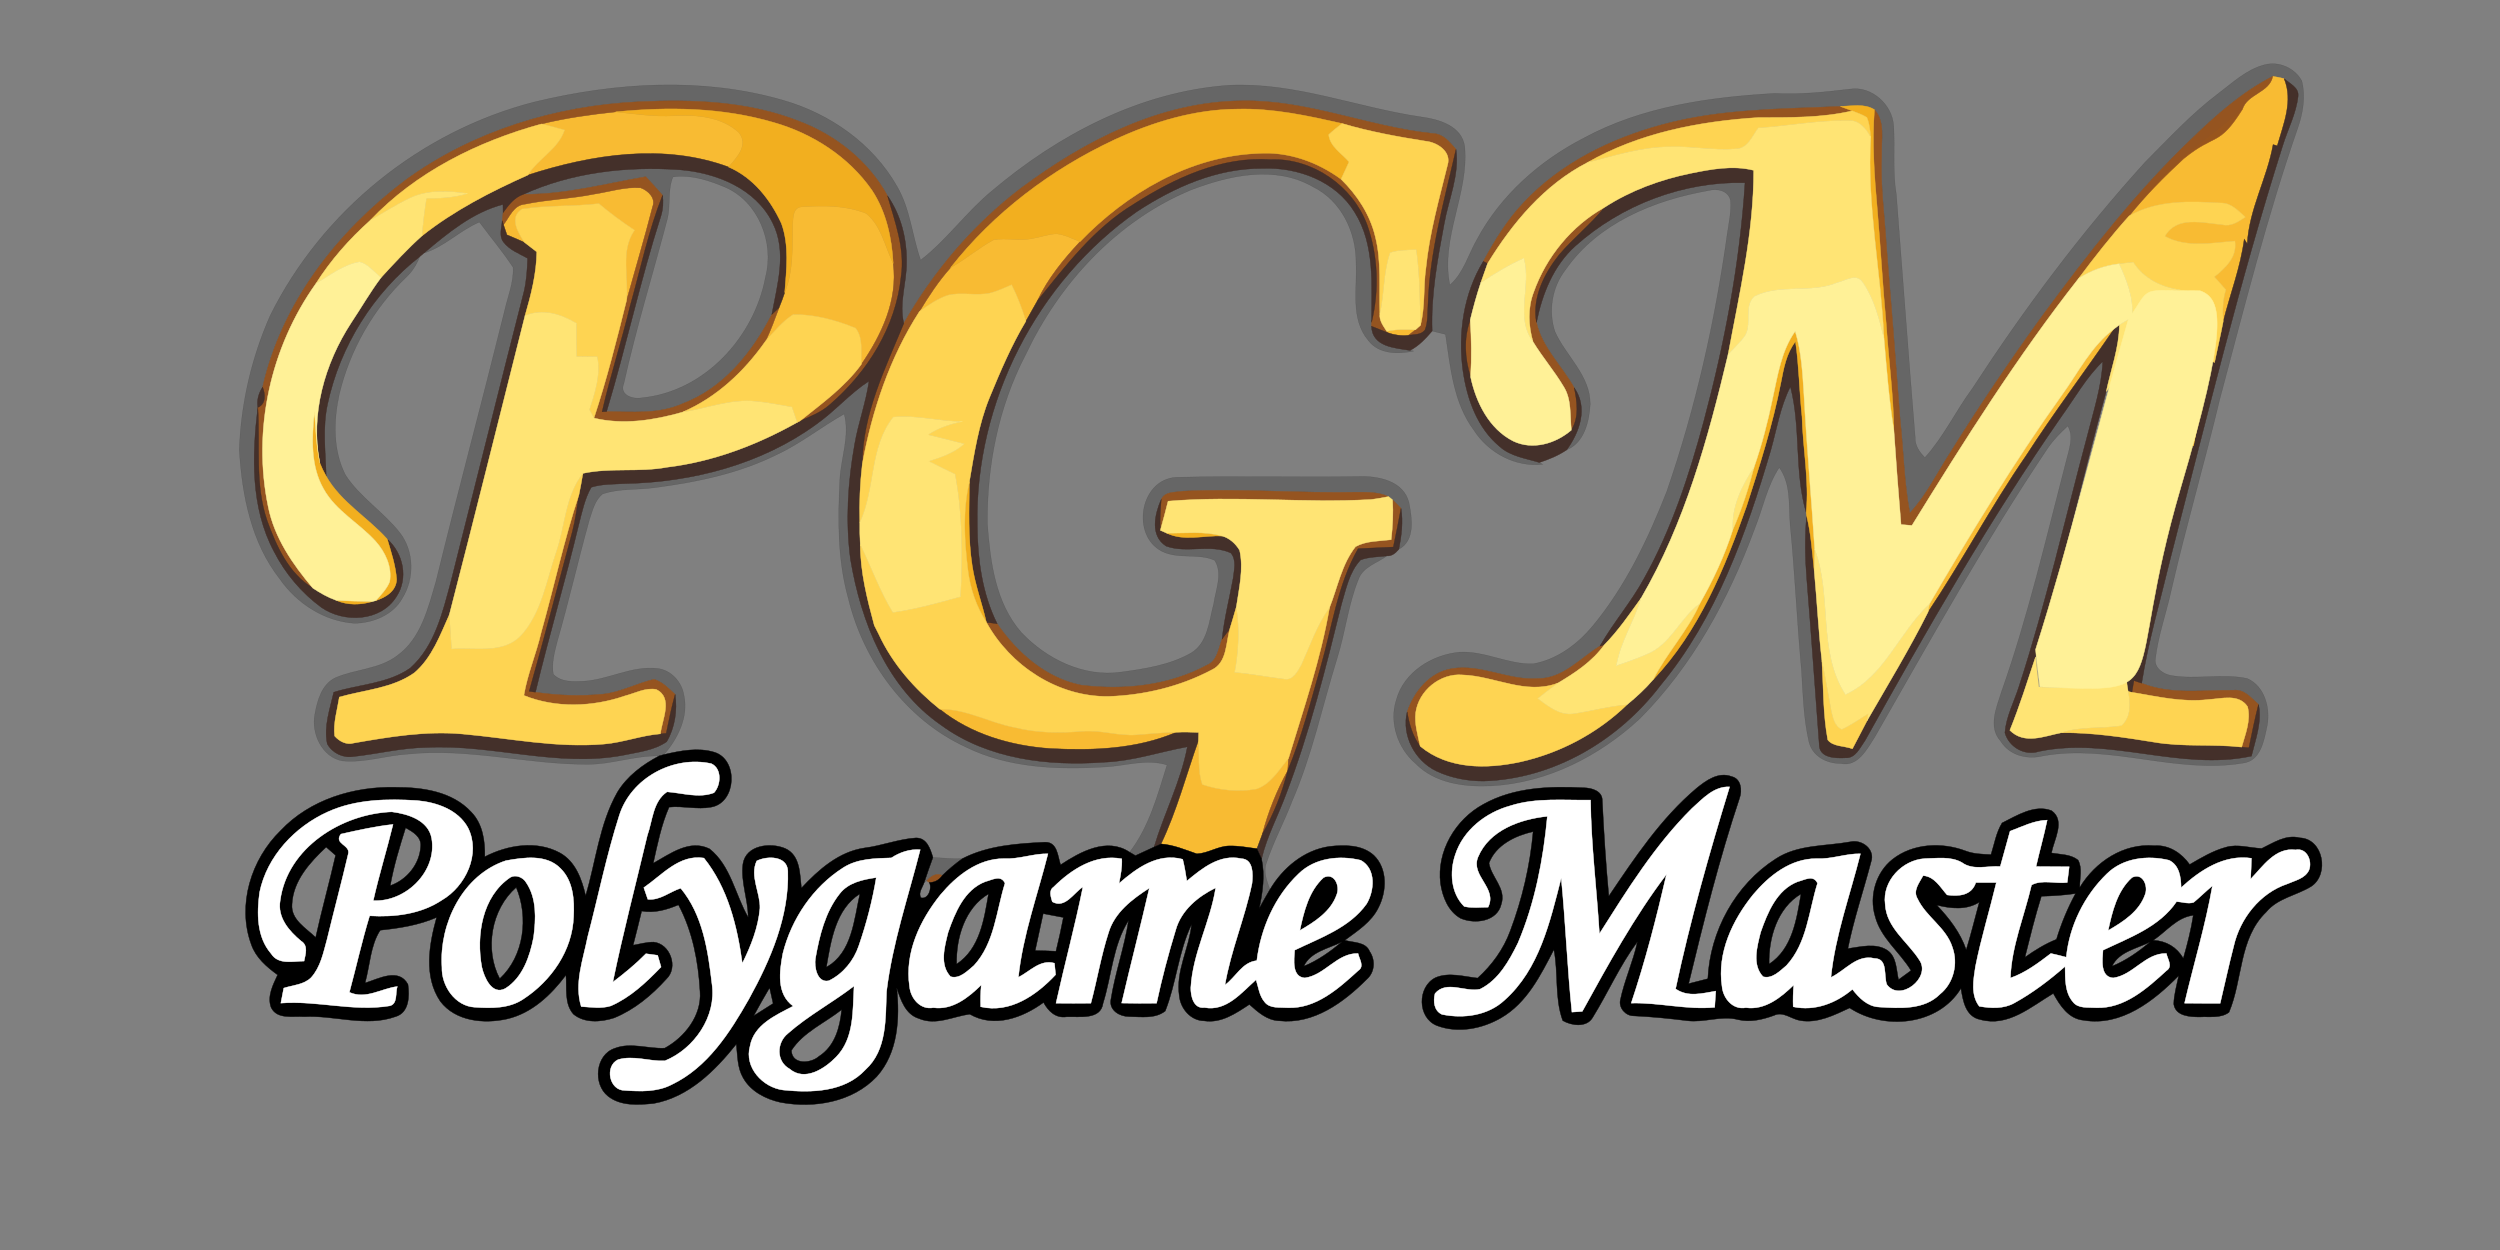 <?xml version="1.0" encoding="UTF-8" standalone="no"?>
<svg
   xmlns:dc="http://purl.org/dc/elements/1.1/"
   xmlns:cc="http://creativecommons.org/ns#"
   xmlns:rdf="http://www.w3.org/1999/02/22-rdf-syntax-ns#"
   xmlns:svg="http://www.w3.org/2000/svg"
   xmlns="http://www.w3.org/2000/svg"
   xmlns:sodipodi="http://sodipodi.sourceforge.net/DTD/sodipodi-0.dtd"
   xmlns:inkscape="http://www.inkscape.org/namespaces/inkscape"
   width="600pt"
   height="300pt"
   viewBox="0 0 600 300"
   version="1.1"
   id="svg3606"
   inkscape:version="0.91 r13725"
   sodipodi:docname="logo2.svg">
  <rect x="0" y="0" width="600" height="300" fill="#808080" stroke="none"/>
  <defs
     id="defs3826" />
  <sodipodi:namedview
     pagecolor="#ffffff"
     bordercolor="#666666"
     borderopacity="1"
     objecttolerance="10"
     gridtolerance="10"
     guidetolerance="10"
     inkscape:pageopacity="0"
     inkscape:pageshadow="2"
     inkscape:window-width="1920"
     inkscape:window-height="1027"
     id="namedview3824"
     showgrid="false"
     inkscape:zoom="1.2933333"
     inkscape:cx="487.66659"
     inkscape:cy="181.46062"
     inkscape:window-x="-8"
     inkscape:window-y="-8"
     inkscape:window-maximized="1"
     inkscape:current-layer="svg3606" />
  <g
     id="#2a2a2a4d">
    <path
       fill="#2a2a2a"
       stroke="#2a2a2a"
       stroke-width="0.094"
       opacity="0.30"
       d=" M 543.41 15.57 C 546.86 14.60 550.74 16.29 552.43 19.42 C 553.39 23.12 552.72 27.05 551.50 30.62 C 544.07 52.01 538.56 73.98 532.74 95.84 C 529.09 111.07 524.70 126.11 521.17 141.37 C 519.98 146.96 517.97 152.39 517.30 158.08 C 516.97 160.31 519.17 161.80 521.12 162.13 C 527.14 163.15 533.34 161.57 539.32 162.84 C 543.51 164.64 544.93 169.95 544.13 174.12 C 543.39 177.59 542.64 182.66 538.27 183.15 C 522.25 185.83 506.40 178.51 490.38 181.41 C 486.54 182.34 482.34 181.37 480.15 177.87 C 477.09 174.46 479.16 169.88 480.31 166.15 C 486.73 148.01 491.05 129.24 495.89 110.64 C 496.53 107.89 497.81 104.92 496.27 102.23 C 494.51 103.84 492.83 105.55 491.48 107.52 C 476.42 129.92 463.33 153.54 449.92 176.94 C 448.07 179.79 445.88 184.14 441.77 183.24 C 438.36 183.26 434.99 181.51 434.14 178.01 C 432.87 172.44 432.70 166.67 432.37 160.99 C 431.28 149.30 430.79 137.56 429.63 125.87 C 429.26 121.23 429.90 116.20 427.02 112.19 C 424.04 116.73 423.05 122.15 421.03 127.12 C 414.87 143.80 406.17 159.82 393.54 172.49 C 383.83 181.47 371.35 187.87 357.99 188.61 C 351.60 188.92 344.46 188.06 339.75 183.26 C 335.47 179.60 333.35 173.42 335.11 167.98 C 336.91 161.32 343.67 157.13 350.27 156.52 C 356.32 156.17 361.91 159.50 367.94 159.32 C 373.67 158.31 378.62 154.63 382.26 150.23 C 390.16 140.69 395.54 129.37 400.04 117.92 C 406.95 97.90 411.61 77.13 414.54 56.16 C 414.92 53.49 415.55 50.80 415.32 48.09 C 414.80 45.70 412.08 45.18 410.05 45.73 C 397.01 48.02 383.51 53.50 375.72 64.75 C 372.47 68.89 371.54 74.69 373.21 79.65 C 375.86 85.50 381.68 90.13 381.65 97.01 C 381.43 101.12 380.22 106.29 375.99 107.98 C 379.11 103.72 381.19 97.83 377.81 93.07 C 374.87 87.81 370.12 83.46 368.75 77.41 C 370.10 70.61 372.80 63.78 378.06 59.05 C 389.09 49.16 403.98 43.48 418.81 43.85 C 417.57 63.23 413.92 82.41 408.90 101.15 C 405.42 114.09 401.20 126.96 394.66 138.70 C 391.56 144.45 387.22 149.40 383.99 155.07 C 379.20 157.97 375.07 162.96 369.01 162.85 C 362.00 163.35 355.43 159.31 348.41 160.48 C 343.11 161.36 339.37 166.00 337.72 170.85 C 336.35 176.51 339.57 182.58 344.74 185.05 C 348.23 186.70 352.13 187.44 355.99 187.45 C 372.78 186.98 388.43 177.72 398.48 164.51 C 411.93 148.27 419.07 128.07 424.96 108.12 C 426.42 102.97 427.24 97.58 429.70 92.77 C 432.28 102.67 430.61 113.15 433.48 123.00 L 433.59 123.81 C 433.13 128.93 433.22 134.08 433.65 139.21 C 434.72 152.39 435.64 165.60 436.63 178.78 C 436.67 181.93 440.55 182.00 442.86 181.88 C 445.33 182.04 446.40 179.40 447.62 177.71 C 462.40 151.20 477.46 124.78 494.81 99.85 C 498.01 95.41 500.70 90.55 504.67 86.72 C 504.40 92.76 502.49 98.52 501.03 104.34 C 495.63 124.51 491.02 144.91 484.56 164.78 C 483.39 168.46 481.48 171.98 481.18 175.88 C 482.21 179.33 485.88 181.46 489.38 180.33 C 506.38 176.77 523.30 185.10 540.34 181.46 C 541.32 177.42 542.92 173.28 542.04 169.07 C 540.32 167.55 538.60 165.34 536.04 165.65 C 528.68 165.57 521.03 166.80 513.99 163.97 C 515.59 153.89 518.48 144.08 520.85 134.17 C 529.42 101.01 537.46 67.69 547.82 35.03 C 549.04 31.04 551.09 27.25 551.54 23.06 C 551.76 20.98 549.47 20.06 548.18 18.86 C 547.27 18.64 546.37 18.45 545.46 18.32 C 538.19 22.05 531.98 27.50 526.15 33.15 C 512.60 46.08 501.09 60.94 490.02 75.99 C 482.28 86.70 474.88 97.65 467.91 108.87 C 464.81 113.68 462.30 118.92 458.36 123.13 C 456.98 115.82 456.86 108.35 456.05 100.97 C 454.99 86.98 453.89 72.99 452.74 59.01 C 452.29 51.68 451.25 44.37 451.60 37.00 C 451.47 33.42 452.49 29.27 449.87 26.31 C 447.38 24.77 444.41 25.46 441.67 25.54 C 427.38 26.17 412.86 26.11 398.96 29.91 C 386.56 33.26 374.51 39.17 365.65 48.66 C 361.71 52.81 358.72 57.72 356.00 62.73 C 351.26 70.50 349.89 80.03 351.11 88.96 C 352.07 95.69 354.50 102.65 359.88 107.13 C 362.51 109.53 366.18 109.98 369.46 111.00 L 370.26 111.44 C 363.73 112.19 357.25 108.70 353.74 103.26 C 348.80 96.62 348.11 88.15 346.92 80.24 C 346.12 80.04 344.51 79.65 343.71 79.45 C 343.40 70.81 345.00 62.27 346.58 53.81 C 347.63 47.85 350.31 42.02 349.44 35.85 C 347.96 34.14 346.40 32.13 343.93 32.04 C 328.43 30.45 313.73 23.88 297.99 24.20 C 278.52 24.39 260.42 33.71 245.12 45.10 C 233.59 53.85 224.07 65.08 216.91 77.62 C 215.71 72.74 217.60 67.89 217.57 63.00 C 217.66 57.36 216.25 51.65 213.00 46.99 C 208.41 38.65 200.63 32.43 191.78 29.10 C 179.59 24.27 166.20 23.81 153.27 24.42 C 133.36 25.38 113.47 31.45 97.28 43.26 C 80.96 55.56 67.59 72.71 63.03 92.93 C 62.07 94.36 61.61 96.06 61.88 97.78 C 60.50 109.32 60.12 121.77 65.75 132.33 C 68.43 137.60 72.36 142.27 77.12 145.76 C 82.58 149.57 91.38 149.20 95.13 143.20 C 98.05 138.79 96.79 132.84 92.96 129.41 C 88.28 124.17 81.81 120.52 78.28 114.27 C 78.13 108.47 77.34 102.58 78.64 96.85 C 81.62 83.03 89.59 70.29 100.74 61.58 C 100.02 63.44 98.97 65.14 97.51 66.50 C 89.60 74.10 83.94 84.02 81.41 94.69 C 80.04 101.05 79.89 108.11 82.93 114.03 C 86.43 119.42 92.10 122.88 96.01 127.93 C 99.42 132.38 99.50 138.90 96.54 143.60 C 94.32 147.61 89.51 149.53 85.10 149.59 C 77.85 149.13 71.25 144.83 67.14 138.94 C 60.27 130.17 58.09 118.85 57.43 107.99 C 57.81 96.90 60.36 85.88 64.85 75.73 C 77.32 50.59 101.05 31.44 128.24 24.48 C 147.77 19.77 168.61 18.43 188.09 24.10 C 199.23 27.33 209.47 34.50 215.25 44.67 C 218.48 50.13 218.89 56.56 220.96 62.43 C 227.21 57.60 231.83 51.00 237.92 45.94 C 253.98 32.32 273.71 21.93 295.02 20.46 C 310.81 19.70 325.70 25.82 341.12 28.07 C 345.33 28.61 350.89 30.25 351.53 35.19 C 352.60 46.45 345.63 57.07 347.97 68.40 C 351.30 65.51 352.38 61.09 354.52 57.39 C 360.19 46.86 369.49 38.61 380.05 33.17 C 394.08 25.55 410.25 23.31 425.97 22.41 C 432.02 22.73 438.02 22.09 444.02 21.38 C 449.20 20.59 454.16 25.11 454.48 30.20 C 454.83 35.68 454.19 41.21 455.12 46.65 C 456.64 66.11 458.04 85.57 459.65 105.02 C 459.56 106.95 460.70 108.50 461.96 109.84 C 466.49 104.85 469.36 98.67 473.34 93.28 C 485.80 74.14 499.51 55.79 514.87 38.88 C 520.53 33.21 525.98 27.27 532.41 22.44 C 535.85 19.84 539.14 16.70 543.41 15.57 Z"
       id="path3609" />
    <path
       fill="#2a2a2a"
       stroke="#2a2a2a"
       stroke-width="0.094"
       opacity="0.30"
       d=" M 125.62 46.63 C 137.27 41.34 150.36 39.87 163.03 40.73 C 171.82 41.41 181.40 45.20 185.47 53.55 C 188.93 60.50 186.56 68.31 185.24 75.47 C 180.57 84.54 173.69 93.14 163.88 96.86 C 158.13 99.48 151.70 98.81 145.57 98.78 C 150.27 83.21 153.66 67.25 158.64 51.76 C 159.12 50.18 159.22 48.50 159.02 46.86 C 157.71 45.34 156.33 43.88 154.97 42.41 C 145.23 44.09 135.57 46.73 125.62 46.63 M 162.31 42.36 L 161.51 42.48 C 160.19 45.60 160.97 49.13 160.21 52.38 C 156.74 65.60 152.69 78.69 149.72 92.03 C 148.56 94.79 151.86 95.90 154.02 95.48 C 169.05 94.04 181.04 80.94 183.72 66.48 C 185.90 58.28 182.04 48.39 174.05 44.93 C 170.36 43.38 166.36 42.04 162.31 42.36 Z"
       id="path3611" />
    <path
       fill="#2a2a2a"
       stroke="#2a2a2a"
       stroke-width="0.094"
       opacity="0.30"
       d=" M 272.85 50.78 C 281.81 44.90 292.09 40.33 303.01 40.42 C 311.43 40.06 320.62 43.48 325.13 50.94 C 330.07 58.82 329.16 68.50 329.18 77.38 L 329.16 78.29 C 329.34 83.24 334.71 83.50 338.44 84.09 L 339.32 84.26 C 335.56 85.02 330.90 85.07 328.36 81.66 C 324.00 76.42 325.79 69.19 325.44 62.96 C 325.49 55.66 321.85 48.10 315.09 44.82 C 306.01 39.60 295.01 42.07 285.80 45.60 C 268.05 52.98 254.19 68.02 246.10 85.23 C 239.61 97.69 236.82 111.82 236.98 125.79 C 237.68 134.89 238.89 144.69 245.15 151.83 C 251.20 158.20 260.06 162.56 269.00 161.31 C 274.72 160.53 280.64 159.65 285.74 156.79 C 289.89 154.41 290.15 149.11 291.28 144.97 C 291.75 141.57 293.54 137.65 291.52 134.48 C 287.36 132.57 282.08 134.54 278.06 131.84 C 271.56 127.45 273.92 115.08 282.23 114.56 C 296.82 114.15 311.44 114.60 326.04 114.36 C 330.72 114.19 336.87 115.35 338.16 120.67 C 338.89 124.37 339.71 129.70 335.71 131.83 C 336.34 128.61 336.78 125.28 336.24 122.01 C 335.58 121.31 334.90 120.62 334.21 119.96 C 333.97 119.76 333.50 119.38 333.26 119.18 C 331.00 118.15 328.47 118.12 326.04 118.12 C 312.00 118.45 297.96 117.18 283.93 117.88 C 282.13 118.21 279.66 117.87 278.71 119.82 C 277.15 123.37 275.93 128.57 279.87 131.06 C 284.80 132.88 290.51 130.45 295.41 132.71 C 296.84 134.43 296.18 136.78 295.96 138.79 C 295.07 143.65 293.82 148.44 293.31 153.36 C 292.42 155.58 292.21 158.57 289.70 159.62 C 280.50 164.58 269.66 165.72 259.41 164.42 C 250.95 162.72 244.08 156.61 239.31 149.69 C 235.67 142.36 234.60 134.09 234.54 126.00 C 233.96 96.67 248.81 67.58 272.85 50.78 Z"
       id="path3613" />
    <path
       fill="#2a2a2a"
       stroke="#2a2a2a"
       stroke-width="0.094"
       opacity="0.30"
       d=" M 101.72 60.75 C 107.39 55.98 113.40 50.95 120.72 49.06 C 120.73 49.55 120.74 50.53 120.75 51.02 C 120.69 51.50 120.58 52.46 120.53 52.95 C 120.44 54.64 119.68 56.59 120.84 58.09 C 122.28 60.00 124.61 60.86 126.63 61.98 C 126.55 64.66 126.38 67.35 125.77 69.96 C 119.84 93.12 114.11 116.32 108.25 139.49 C 106.26 146.88 104.39 155.07 98.43 160.37 C 93.06 164.12 86.19 164.23 80.11 166.14 C 79.19 170.17 77.68 174.35 78.55 178.52 C 79.75 180.75 82.37 181.98 84.86 181.56 C 90.72 180.92 96.49 179.44 102.42 179.39 C 118.14 178.57 133.71 184.19 149.40 181.28 C 152.99 180.50 156.93 180.15 160.00 178.00 C 161.98 174.62 162.58 170.50 162.03 166.65 C 160.51 165.26 159.00 163.66 156.98 163.03 C 152.85 163.99 149.03 166.12 144.78 166.59 C 139.36 167.13 133.88 166.94 128.50 166.13 C 131.72 152.73 135.63 139.51 138.85 126.11 C 139.65 123.00 140.29 119.77 141.89 116.94 C 144.50 116.13 147.27 116.22 149.97 116.06 C 166.15 115.73 182.68 111.45 195.89 101.83 C 200.38 98.68 203.96 94.41 208.58 91.43 C 207.84 96.60 206.00 101.53 205.11 106.67 C 203.49 115.74 202.91 125.08 204.12 134.23 C 206.65 149.32 212.86 165.07 225.91 174.05 C 237.11 182.23 251.59 183.92 265.07 182.92 C 271.87 182.66 278.34 180.42 284.98 179.22 C 283.41 187.58 279.41 195.18 276.99 203.28 C 275.49 203.96 274.00 204.66 272.51 205.35 C 272.16 205.14 271.46 204.73 271.11 204.52 C 275.82 198.41 277.82 190.83 280.09 183.59 C 275.11 182.03 270.03 183.85 265.01 184.08 C 253.76 184.75 241.99 184.34 231.70 179.24 C 217.42 172.64 207.24 158.72 203.59 143.59 C 200.99 134.35 201.09 124.66 201.56 115.16 C 201.81 109.88 204.02 104.63 202.60 99.35 C 197.07 102.47 192.08 106.50 186.29 109.18 C 177.18 113.67 167.12 115.74 157.11 117.04 C 152.96 117.63 148.61 117.18 144.60 118.56 C 142.76 120.08 142.19 122.54 141.46 124.71 C 138.76 134.42 136.53 144.25 133.74 153.94 C 133.09 156.50 132.34 159.16 132.79 161.82 C 134.65 163.75 137.55 163.61 140.01 163.50 C 146.04 163.15 151.63 159.73 157.75 160.43 C 161.07 160.78 163.63 163.66 164.15 166.87 C 165.29 172.07 162.67 177.20 159.40 181.08 C 159.09 181.17 158.47 181.35 158.16 181.43 C 152.30 181.31 146.70 183.51 140.85 183.44 C 126.49 183.45 112.34 179.48 97.95 180.98 C 92.68 181.29 87.52 183.13 82.21 182.62 C 77.31 181.78 74.64 176.01 75.56 171.44 C 76.15 168.14 77.21 164.23 80.50 162.66 C 85.32 160.57 91.02 160.65 95.33 157.36 C 101.08 153.22 102.77 145.87 104.66 139.45 C 109.93 117.86 115.71 96.41 121.04 74.84 C 121.80 71.31 123.34 67.82 123.14 64.17 C 120.68 60.39 117.73 56.94 115.06 53.30 C 110.33 55.29 106.68 59.23 101.72 60.75 Z"
       id="path3615" />
    <path
       fill="#2a2a2a"
       stroke="#2a2a2a"
       stroke-width="0.094"
       opacity="0.30"
       d=" M 326.52 134.39 C 328.54 133.62 330.76 133.67 332.88 133.41 C 330.49 135.14 327.07 136.04 326.00 139.09 C 323.54 145.20 322.87 151.83 320.88 158.09 C 317.34 169.49 314.90 181.27 310.11 192.26 C 308.21 197.25 305.63 201.98 303.96 207.06 C 303.13 209.23 304.07 211.45 304.78 213.50 C 303.87 215.00 303.04 216.54 302.19 218.07 C 303.06 214.15 303.61 210.09 302.77 206.11 C 304.04 200.77 306.67 195.90 308.57 190.79 C 314.25 175.95 318.13 160.52 321.92 145.12 C 323.03 141.41 323.79 137.31 326.52 134.39 Z"
       id="path3617" />
    <path
       fill="#2a2a2a"
       stroke="#2a2a2a"
       stroke-width="0.094"
       opacity="0.30"
       d=" M 221.80 211.79 C 222.50 209.78 223.14 207.76 223.90 205.77 C 226.25 205.95 228.60 206.13 230.97 206.07 C 229.27 207.31 227.64 208.65 226.14 210.13 C 224.76 209.33 223.33 210.38 222.43 211.40 L 221.80 211.79 Z"
       id="path3619" />
  </g>
  <g
     id="#f8bb33ff">
    <path
       d="m 545.46,18.32 c 0.91,0.13 1.81,0.32 2.72,0.54 2.24,5.4 -0.16,10.89 -1.64,16.13 -0.34,-0.09 -0.67,-0.19 -1,-0.29 -1.43,8.12 -5.76,15.47 -6.2,23.8 -0.25,-0.37 -0.49,-0.74 -0.73,-1.1 -0.89,6.79 -3.39,13.19 -5.05,19.81 -0.18,-2.58 -0.14,-5.19 0.64,-7.68 -0.91,-1.03 -1.83,-2.06 -2.74,-3.08 2.67,-2.19 5.51,-4.75 4.91,-8.59 -5.61,0.42 -11.57,1.67 -16.79,-1.16 2.87,-5.01 9.09,-3.17 13.74,-2.79 2.11,0.55 3.88,-0.71 5.56,-1.81 -1.7,-1.49 -3.37,-3.44 -5.84,-3.38 -7.42,-0.45 -15.42,-0.76 -22.07,3.12 14.345,-17.383 14.685,-14.599 27.21,-25.6 1.11,-3.7 6.52,-4 7.28,-7.92 z"
       id="path3622"
       inkscape:connector-curvature="0"
       style="opacity:1;fill:#f8bb33;stroke:#f8bb33;stroke-width:0.094"
       sodipodi:nodetypes="ccccccccccccccccc" />
    <path
       fill="#f8bb33"
       stroke="#f8bb33"
       stroke-width="0.094"
       opacity="1.00"
       d=" M 129.95 29.75 C 135.79 28.31 141.77 27.49 147.75 26.85 C 152.39 27.33 157.03 28.08 161.72 27.79 C 167.09 27.50 173.14 27.97 177.28 31.78 C 179.80 34.76 176.80 37.86 174.85 40.08 C 159.30 34.34 142.09 37.03 126.71 42.00 C 129.18 37.99 133.98 35.83 135.49 31.21 C 133.65 30.69 131.81 30.15 129.95 29.75 Z"
       id="path3624" />
    <path
       fill="#f8bb33"
       stroke="#f8bb33"
       stroke-width="0.094"
       opacity="1.00"
       d=" M 142.59 46.59 C 146.30 46.02 149.98 44.80 153.76 45.08 C 155.55 45.73 157.45 47.54 156.62 49.62 C 154.68 57.20 152.42 64.71 150.33 72.26 C 151.01 66.55 148.77 60.40 152.28 55.24 C 149.31 53.28 146.45 51.17 143.73 48.87 C 137.61 49.59 131.39 49.23 125.30 50.17 C 122.07 52.12 124.36 55.90 125.88 58.18 C 124.49 57.54 123.07 56.95 121.66 56.36 C 121.46 55.75 121.04 54.54 120.84 53.93 C 122.30 52.07 123.25 49.22 125.98 49.00 C 131.46 47.87 137.10 47.70 142.59 46.59 Z"
       id="path3626" />
    <path
       fill="#f8bb33"
       stroke="#f8bb33"
       stroke-width="0.094"
       opacity="1.00"
       d=" M 192.40 49.65 C 197.54 49.28 203.02 49.27 207.86 51.22 C 211.51 54.14 212.40 59.19 214.37 63.24 C 215.52 72.02 211.58 80.39 206.72 87.44 C 206.54 84.55 207.26 81.18 205.33 78.74 C 200.62 76.83 195.45 75.40 190.35 75.49 C 187.76 77.16 185.78 79.57 183.75 81.84 C 185.00 79.24 185.98 76.53 186.99 73.82 C 187.47 72.64 187.93 71.44 188.33 70.22 C 190.44 65.06 190.14 59.43 190.25 53.97 C 190.36 52.37 190.21 49.81 192.40 49.65 Z"
       id="path3628" />
    <path
       fill="#f8bb33"
       stroke="#f8bb33"
       stroke-width="0.094"
       opacity="1.00"
       d=" M 247.63 57.28 C 249.65 56.96 251.60 56.16 253.67 56.12 C 255.61 56.38 257.39 57.28 259.20 58.01 C 255.22 62.28 251.47 66.84 248.98 72.17 C 248.05 73.79 247.14 75.43 246.22 77.06 C 245.31 74.07 244.19 71.14 242.79 68.35 C 241.05 69.09 239.34 69.90 237.51 70.36 C 234.26 71.03 230.90 70.09 227.66 70.80 C 225.08 71.62 222.84 73.19 220.67 74.75 C 222.89 71.07 225.26 67.46 228.13 64.25 C 231.73 62.24 234.87 59.50 238.49 57.55 C 241.52 57.04 244.61 57.88 247.63 57.28 Z"
       id="path3630" />
    <path
       fill="#f8bb33"
       stroke="#f8bb33"
       stroke-width="0.094"
       opacity="1.00"
       d=" M 332.81 79.51 C 335.07 78.98 337.40 79.06 339.70 79.16 C 339.28 79.49 338.44 80.14 338.02 80.47 C 336.33 80.65 334.60 80.41 333.02 79.83 L 332.81 79.51 Z"
       id="path3632" />
    <path
       fill="#f8bb33"
       stroke="#f8bb33"
       stroke-width="0.094"
       opacity="1.00"
       d=" M 494.84 94.83 C 498.80 89.38 501.87 83.06 507.37 78.94 C 500.41 89.15 492.93 99.00 486.24 109.39 C 477.85 121.54 470.94 134.63 462.73 146.89 C 462.80 146.42 462.95 145.48 463.03 145.01 C 473.04 127.92 483.32 110.96 494.84 94.83 Z"
       id="path3634" />
    <path
       fill="#f8bb33"
       stroke="#f8bb33"
       stroke-width="0.094"
       opacity="1.00"
       d=" M 512.68 125.70 C 515.37 125.50 518.05 125.86 520.54 126.93 C 519.24 128.13 517.91 129.29 516.57 130.44 C 514.71 138.64 516.80 147.62 512.94 155.35 C 512.50 145.49 512.33 135.58 512.68 125.70 Z"
       id="path3636" />
    <path
       fill="#f8bb33"
       stroke="#f8bb33"
       stroke-width="0.094"
       opacity="1.00"
       d=" M 225.53 170.19 C 231.86 170.09 237.43 173.45 243.52 174.59 C 248.83 175.94 254.33 175.96 259.76 175.51 C 264.12 175.13 268.37 176.67 272.73 176.36 C 275.91 176.14 279.08 175.77 282.27 175.75 C 272.76 179.81 262.21 180.17 252.03 179.65 C 242.59 178.99 232.99 176.20 225.53 170.19 Z"
       id="path3638" />
    <path
       fill="#f8bb33"
       stroke="#f8bb33"
       stroke-width="0.094"
       opacity="1.00"
       d=" M 278.64 202.55 C 282.45 194.58 284.68 186.00 287.63 177.71 C 287.92 181.22 287.37 184.91 288.57 188.28 C 292.70 189.68 297.25 190.14 301.55 189.36 C 305.05 188.18 306.99 184.67 309.25 181.99 C 309.20 182.73 309.10 184.21 309.05 184.95 C 306.41 189.76 304.36 194.85 302.97 200.16 C 302.52 201.33 302.09 202.50 301.66 203.68 C 299.46 203.39 297.26 202.98 295.04 203.02 C 292.31 203.06 289.94 204.80 287.24 204.92 C 284.42 203.95 281.65 202.75 278.64 202.55 Z"
       id="path3640" />
  </g>
  <g
     id="#95531df8">
    <path
       d="m 526.15,33.15 c 5.83,-5.65 12.04,-11.1 19.31,-14.83 -0.76,3.92 -6.17,4.22 -7.28,7.92 -5.733,9.125 -6.391,5.555 -14.14,11.88 -4.65,4.29 -9.09,8.79 -13.07,13.72 -4.29,4.78 -8.26,9.83 -12.1,14.98 -14.75,18.77 -27.48,39.01 -40.01,59.29 -0.66,-0.05 -1.96,-0.16 -2.61,-0.22 -0.65,-7.55 -1.19,-15.11 -1.72,-22.67 -0.08,-8.46 -1.28,-16.85 -1.82,-25.29 -0.88,-9.33 -1.37,-18.69 -2.18,-28.02 -0.71,-7.84 -1.25,-15.74 -0.66,-23.6 2.62,2.96 1.6,7.11 1.73,10.69 -0.35,7.37 0.69,14.68 1.14,22.01 1.15,13.98 2.25,27.97 3.31,41.96 0.81,7.38 0.93,14.85 2.31,22.16 3.94,-4.21 6.45,-9.45 9.55,-14.26 6.97,-11.22 14.37,-22.17 22.11,-32.88 11.07,-15.05 22.58,-29.91 36.13,-42.84 z"
       id="path3643"
       inkscape:connector-curvature="0"
       style="opacity:0.97;fill:#95531d;stroke:#95531d;stroke-width:0.094"
       sodipodi:nodetypes="ccccccccccccccccccc" />
    <path
       fill="#95531d"
       stroke="#95531d"
       stroke-width="0.094"
       opacity="0.97"
       d=" M 97.28 43.26 C 113.47 31.45 133.36 25.38 153.27 24.42 C 166.20 23.81 179.59 24.27 191.78 29.10 C 200.63 32.43 208.41 38.65 213.00 46.99 C 214.81 53.28 217.25 59.72 216.26 66.37 C 215.04 78.44 208.18 89.37 199.10 97.16 C 197.05 98.97 194.48 99.96 192.01 101.03 C 197.22 96.86 202.75 92.89 206.72 87.44 C 211.58 80.39 215.52 72.02 214.37 63.24 C 214.04 57.11 212.71 50.85 209.28 45.68 C 203.69 37.62 195.01 32.05 185.65 29.38 C 173.39 25.78 160.38 25.58 147.75 26.85 C 141.77 27.49 135.79 28.31 129.95 29.75 C 114.67 33.94 99.84 41.29 88.84 52.90 C 83.85 57.36 79.39 62.41 75.81 68.07 C 64.91 83.35 60.53 103.19 64.36 121.60 C 65.84 129.05 70.24 135.43 75.06 141.13 C 69.27 137.62 66.35 131.11 64.13 125.00 C 61.09 116.21 62.48 106.85 61.88 97.78 C 63.86 96.99 63.70 94.57 63.03 92.93 C 67.59 72.71 80.96 55.56 97.28 43.26 Z"
       id="path3645" />
    <path
       fill="#95531d"
       stroke="#95531d"
       stroke-width="0.094"
       opacity="0.97"
       d=" M 245.12 45.10 C 260.42 33.71 278.52 24.39 297.99 24.20 C 313.73 23.88 328.43 30.45 343.93 32.04 C 346.40 32.13 347.96 34.14 349.44 35.85 C 346.66 48.12 343.12 60.35 342.73 73.01 C 342.56 75.06 342.77 77.23 342.00 79.18 C 341.08 80.42 339.36 80.24 338.02 80.47 C 338.44 80.14 339.28 79.49 339.70 79.16 C 340.00 78.89 340.60 78.36 340.90 78.09 C 342.08 73.61 341.56 68.92 342.22 64.37 C 343.06 55.94 345.39 47.78 347.41 39.59 C 348.40 36.39 344.94 34.15 342.17 33.88 C 335.41 32.81 328.67 31.59 322.11 29.64 C 313.85 27.78 305.47 25.94 296.96 26.18 C 286.70 26.23 276.69 29.27 267.45 33.55 C 252.28 40.67 238.51 51.02 228.13 64.25 C 225.26 67.46 222.89 71.07 220.67 74.75 C 213.56 85.80 209.34 98.42 206.96 111.28 C 207.01 99.29 212.44 88.44 216.91 77.62 C 224.07 65.08 233.59 53.85 245.12 45.10 Z"
       id="path3647" />
    <path
       fill="#95531d"
       stroke="#95531d"
       stroke-width="0.094"
       opacity="0.97"
       d=" M 398.96 29.91 C 412.86 26.11 427.38 26.17 441.67 25.54 C 442.38 25.80 443.81 26.33 444.52 26.60 C 437.10 28.34 429.49 28.18 421.94 28.21 C 407.79 29.11 393.40 31.89 380.97 39.01 C 370.62 44.36 363.00 53.48 357.01 63.25 L 356.00 62.73 C 358.72 57.72 361.71 52.81 365.65 48.66 C 374.51 39.17 386.56 33.26 398.96 29.91 Z"
       id="path3649" />
    <path
       fill="#95531d"
       stroke="#95531d"
       stroke-width="0.094"
       opacity="0.97"
       d=" M 259.20 58.01 C 270.38 46.39 285.55 37.44 301.98 36.82 C 309.11 36.33 316.14 38.82 321.85 43.01 C 325.71 46.78 328.79 51.47 330.06 56.76 C 331.61 62.82 330.93 69.13 331.17 75.31 C 330.96 76.93 332.01 78.22 332.81 79.51 L 333.02 79.83 C 331.72 79.34 330.44 78.81 329.16 78.29 L 329.18 77.38 C 331.03 69.67 330.75 61.45 328.11 53.96 C 324.64 44.64 315.04 37.93 305.03 38.30 C 293.11 37.48 281.90 42.74 272.10 49.00 C 262.62 54.72 255.85 63.70 248.98 72.17 C 251.47 66.84 255.22 62.28 259.20 58.01 Z"
       id="path3651" />
    <path
       fill="#95531d"
       stroke="#95531d"
       stroke-width="0.094"
       opacity="0.97"
       d=" M 125.62 46.63 C 135.57 46.73 145.23 44.09 154.97 42.41 C 156.33 43.88 157.71 45.34 159.02 46.86 C 155.61 55.44 153.75 64.51 151.25 73.37 C 149.20 81.90 146.46 90.25 144.51 98.81 L 145.57 98.78 C 151.70 98.81 158.13 99.48 163.88 96.86 C 173.69 93.14 180.57 84.54 185.24 75.47 C 185.68 75.06 186.55 74.24 186.99 73.82 C 185.98 76.53 185.00 79.24 183.75 81.84 C 178.64 89.13 172.02 95.38 163.76 98.93 C 156.89 100.88 149.60 102.03 142.55 100.34 C 145.60 91.11 147.99 81.68 150.33 72.26 C 152.42 64.71 154.68 57.20 156.62 49.62 C 157.45 47.54 155.55 45.73 153.76 45.08 C 149.98 44.80 146.30 46.02 142.59 46.59 C 137.10 47.70 131.46 47.87 125.98 49.00 C 123.25 49.22 122.30 52.07 120.84 53.93 L 120.53 52.95 C 120.58 52.46 120.69 51.50 120.75 51.02 C 122.04 49.24 123.43 47.35 125.62 46.63 Z"
       id="path3653" />
    <path
       fill="#95531d"
       stroke="#95531d"
       stroke-width="0.094"
       opacity="0.97"
       d=" M 368.08 70.13 C 371.09 61.64 377.20 54.19 385.08 49.77 C 381.75 53.87 377.59 57.17 374.17 61.17 C 370.59 65.70 367.67 71.49 368.75 77.41 C 370.12 83.46 374.87 87.81 377.81 93.07 C 378.52 96.43 379.04 100.13 377.13 103.22 C 376.76 99.70 377.23 95.83 375.23 92.72 C 373.01 89.00 370.17 85.71 367.92 82.01 C 366.80 78.14 366.61 73.95 368.08 70.13 Z"
       id="path3655" />
    <path
       fill="#95531d"
       stroke="#95531d"
       stroke-width="0.094"
       opacity="0.97"
       d=" M 352.94 90.46 C 351.53 86.01 351.25 81.22 352.85 76.78 C 353.15 81.33 353.22 85.90 352.94 90.46 Z"
       id="path3657" />
    <path
       fill="#95531d"
       stroke="#95531d"
       stroke-width="0.094"
       opacity="0.97"
       d=" M 278.71 119.82 C 279.66 117.87 282.13 118.21 283.93 117.88 C 297.96 117.18 312.00 118.45 326.04 118.12 C 328.47 118.12 331.00 118.15 333.26 119.18 C 331.85 119.43 330.45 119.72 329.03 119.88 C 312.82 120.80 296.55 118.90 280.34 120.28 C 279.76 122.62 279.13 124.95 278.48 127.28 C 278.34 124.79 278.47 122.30 278.71 119.82 Z"
       id="path3659" />
    <path
       fill="#95531d"
       stroke="#95531d"
       stroke-width="0.094"
       opacity="0.97"
       d=" M 129.87 151.82 C 132.97 140.82 135.36 129.61 138.95 118.75 C 138.50 121.70 138.13 124.66 137.38 127.55 C 133.94 140.34 130.63 153.17 127.01 165.90 C 127.38 165.96 128.13 166.07 128.50 166.13 C 133.88 166.94 139.36 167.13 144.78 166.59 C 149.03 166.12 152.85 163.99 156.98 163.03 C 159.00 163.66 160.51 165.26 162.03 166.65 C 161.18 169.74 160.51 172.87 159.89 176.01 C 159.54 176.04 158.85 176.09 158.51 176.12 C 158.86 172.70 161.66 167.52 157.50 165.46 C 154.91 164.98 152.44 166.38 149.99 167.01 C 142.26 169.69 133.34 170.00 125.73 166.90 C 126.59 161.75 128.70 156.91 129.87 151.82 Z"
       id="path3661" />
    <path
       fill="#95531d"
       stroke="#95531d"
       stroke-width="0.094"
       opacity="0.97"
       d=" M 334.21 119.96 C 334.90 120.62 335.58 121.31 336.24 122.01 C 335.66 125.11 335.05 128.21 334.40 131.29 C 331.58 131.40 328.76 131.53 325.95 131.68 C 320.97 140.42 319.72 150.55 316.96 160.08 C 314.57 168.45 312.40 176.91 309.05 184.95 C 309.10 184.21 309.20 182.73 309.25 181.99 C 312.88 170.04 316.99 158.16 319.09 145.81 C 321.04 140.90 322.01 135.41 325.34 131.19 C 327.94 129.76 331.02 129.89 333.88 129.53 C 334.24 126.35 334.42 123.15 334.21 119.96 Z"
       id="path3663" />
    <path
       fill="#95531d"
       stroke="#95531d"
       stroke-width="0.094"
       opacity="0.97"
       d=" M 236.73 149.34 C 237.38 149.43 238.67 149.60 239.31 149.69 C 244.08 156.61 250.95 162.72 259.41 164.42 C 269.66 165.72 280.50 164.58 289.70 159.62 C 292.21 158.57 292.42 155.58 293.31 153.36 C 293.92 152.53 294.54 151.70 295.17 150.87 C 294.18 154.29 294.55 159.07 290.76 160.80 C 283.16 164.81 274.56 166.87 265.99 167.14 C 253.88 167.28 242.48 159.81 236.73 149.34 Z"
       id="path3665" />
    <path
       fill="#95531d"
       stroke="#95531d"
       stroke-width="0.094"
       opacity="0.97"
       d=" M 209.83 150.10 C 210.10 150.63 210.64 151.69 210.91 152.23 C 210.64 151.69 210.10 150.63 209.83 150.10 Z"
       id="path3667" />
    <path
       fill="#95531d"
       stroke="#95531d"
       stroke-width="0.094"
       opacity="0.97"
       d=" M 369.01 162.85 C 375.07 162.96 379.20 157.97 383.99 155.07 L 385.04 154.75 C 382.19 158.74 378.06 161.45 373.92 163.92 C 366.21 166.89 358.70 162.23 351.01 161.98 C 345.66 161.52 340.48 165.75 339.76 171.04 C 339.44 173.77 340.29 176.45 340.84 179.09 C 339.01 176.71 338.21 173.77 337.72 170.85 C 339.37 166.00 343.11 161.36 348.41 160.48 C 355.43 159.31 362.00 163.35 369.01 162.85 Z"
       id="path3669" />
    <path
       fill="#95531d"
       stroke="#95531d"
       stroke-width="0.094"
       opacity="0.97"
       d=" M 512.13 163.34 C 512.59 163.50 513.52 163.82 513.99 163.97 C 521.03 166.80 528.68 165.57 536.04 165.65 C 538.60 165.34 540.32 167.55 542.04 169.07 C 541.17 172.51 540.44 176.00 539.74 179.48 C 539.31 179.44 538.43 179.34 538.00 179.30 C 538.88 176.17 540.26 172.88 539.42 169.60 C 537.28 166.41 533.19 167.71 530.05 167.87 C 523.85 168.64 517.73 167.16 511.66 166.15 C 511.78 165.45 512.01 164.04 512.13 163.34 Z"
       id="path3671" />
    <path
       fill="#95531d"
       stroke="#95531d"
       stroke-width="0.094"
       opacity="0.97"
       d=" M 302.97 200.16 C 304.36 194.85 306.41 189.76 309.05 184.95 C 307.74 190.29 305.69 195.39 302.97 200.16 Z"
       id="path3673" />
    <path
       fill="#95531d"
       stroke="#95531d"
       stroke-width="0.094"
       opacity="0.97"
       d=" M 222.43 211.40 C 223.33 210.38 224.76 209.33 226.14 210.13 C 225.38 211.22 224.34 211.78 223.03 211.80 L 222.43 211.40 Z"
       id="path3675" />
  </g>
  <g
     id="#3a231bd8">
    <path
       fill="#3a231b"
       stroke="#3a231b"
       stroke-width="0.094"
       opacity="0.85"
       d=" M 548.18 18.86 C 549.47 20.06 551.76 20.98 551.54 23.06 C 551.09 27.25 549.04 31.04 547.82 35.03 C 537.46 67.69 529.42 101.01 520.85 134.17 C 518.48 144.08 515.59 153.89 513.99 163.97 C 513.52 163.82 512.59 163.50 512.13 163.34 C 512.01 164.04 511.78 165.45 511.66 166.15 L 510.76 165.97 C 509.92 161.69 510.34 157.32 510.30 152.99 C 510.30 143.15 510.49 133.31 510.18 123.47 C 513.35 123.66 516.53 123.74 519.71 123.73 C 520.05 121.16 520.35 118.58 520.79 116.03 C 521.38 116.19 522.55 116.53 523.13 116.69 C 523.97 113.41 524.79 110.12 525.53 106.82 C 525.83 106.89 526.14 106.96 526.45 107.03 C 527.54 100.58 529.51 94.29 530.17 87.76 C 530.24 87.44 530.39 86.82 530.47 86.50 C 530.80 86.67 531.14 86.84 531.49 87.01 C 532.15 83.74 532.95 80.49 533.56 77.21 C 535.22 70.59 537.72 64.19 538.61 57.40 C 538.85 57.76 539.09 58.13 539.34 58.50 C 539.78 50.17 544.11 42.82 545.54 34.70 C 545.87 34.80 546.20 34.90 546.54 34.99 C 548.02 29.75 550.42 24.26 548.18 18.86 M 512.68 125.70 C 512.33 135.58 512.50 145.49 512.94 155.35 C 516.80 147.62 514.71 138.64 516.57 130.44 C 517.91 129.29 519.24 128.13 520.54 126.93 C 518.05 125.86 515.37 125.50 512.68 125.70 Z"
       id="path3678" />
    <path
       fill="#3a231b"
       stroke="#3a231b"
       stroke-width="0.094"
       opacity="0.85"
       d=" M 349.44 35.85 C 350.31 42.02 347.63 47.85 346.58 53.81 C 345.00 62.27 343.40 70.81 343.71 79.45 C 342.18 81.24 340.55 82.99 338.44 84.09 C 334.71 83.50 329.34 83.24 329.16 78.29 C 330.44 78.81 331.72 79.34 333.02 79.83 C 334.60 80.41 336.33 80.65 338.02 80.47 C 339.36 80.24 341.08 80.42 342.00 79.18 C 342.77 77.23 342.56 75.06 342.73 73.01 C 343.12 60.35 346.66 48.12 349.44 35.85 Z"
       id="path3680" />
    <path
       fill="#3a231b"
       stroke="#3a231b"
       stroke-width="0.094"
       opacity="0.85"
       d=" M 126.71 42.00 C 142.09 37.03 159.30 34.34 174.85 40.08 C 180.77 42.62 184.92 47.92 187.54 53.64 C 189.46 58.93 188.74 64.73 188.33 70.22 C 187.93 71.44 187.47 72.64 186.99 73.82 C 186.55 74.24 185.68 75.06 185.24 75.47 C 186.56 68.31 188.93 60.50 185.47 53.55 C 181.40 45.20 171.82 41.41 163.03 40.73 C 150.36 39.87 137.27 41.34 125.62 46.63 C 123.43 47.35 122.04 49.24 120.75 51.02 C 120.74 50.53 120.73 49.55 120.72 49.06 C 113.40 50.95 107.39 55.98 101.72 60.75 C 101.48 60.96 100.98 61.38 100.74 61.58 C 89.59 70.29 81.62 83.03 78.64 96.85 C 77.34 102.58 78.13 108.47 78.28 114.27 C 77.69 113.25 77.19 112.20 76.76 111.11 C 74.43 99.45 77.90 87.27 84.29 77.46 C 86.71 73.85 88.86 70.06 91.48 66.59 C 94.64 63.16 97.80 59.71 101.28 56.60 C 109.00 50.49 117.77 46.00 126.71 42.00 Z"
       id="path3682" />
    <path
       fill="#3a231b"
       stroke="#3a231b"
       stroke-width="0.094"
       opacity="0.85"
       d=" M 272.10 49.00 C 281.90 42.74 293.11 37.48 305.03 38.30 C 315.04 37.93 324.64 44.64 328.11 53.96 C 330.75 61.45 331.03 69.67 329.18 77.38 C 329.16 68.50 330.07 58.82 325.13 50.94 C 320.62 43.48 311.43 40.06 303.01 40.42 C 292.09 40.33 281.81 44.90 272.85 50.78 C 248.81 67.58 233.96 96.67 234.54 126.00 C 234.60 134.09 235.67 142.36 239.31 149.69 C 238.67 149.60 237.38 149.43 236.73 149.34 C 235.70 144.80 234.03 140.41 233.34 135.80 C 232.30 129.11 232.59 122.32 232.66 115.57 C 233.82 108.79 234.85 101.89 237.47 95.47 C 240.06 89.19 242.72 82.91 246.22 77.06 C 247.14 75.43 248.05 73.79 248.98 72.17 C 255.85 63.70 262.62 54.72 272.10 49.00 Z"
       id="path3684" />
    <path
       fill="#3a231b"
       stroke="#3a231b"
       stroke-width="0.094"
       opacity="0.85"
       d=" M 405.73 41.61 C 410.69 40.61 415.87 39.61 420.88 40.88 C 420.91 55.82 417.45 70.45 414.74 85.07 C 409.94 105.24 404.37 125.54 393.84 143.59 C 391.06 147.42 388.38 151.37 385.04 154.75 L 383.99 155.07 C 387.22 149.40 391.56 144.45 394.66 138.70 C 401.20 126.96 405.42 114.09 408.90 101.15 C 413.92 82.41 417.57 63.23 418.81 43.85 C 403.98 43.48 389.09 49.16 378.06 59.05 C 372.80 63.78 370.10 70.61 368.75 77.41 C 367.67 71.49 370.59 65.70 374.17 61.17 C 377.59 57.17 381.75 53.87 385.08 49.77 C 391.34 45.71 398.44 43.11 405.73 41.61 Z"
       id="path3686" />
    <path
       fill="#3a231b"
       stroke="#3a231b"
       stroke-width="0.094"
       opacity="0.85"
       d=" M 159.02 46.86 C 159.22 48.50 159.12 50.18 158.64 51.76 C 153.66 67.25 150.27 83.21 145.57 98.78 L 144.51 98.81 C 146.46 90.25 149.20 81.90 151.25 73.37 C 153.75 64.51 155.61 55.44 159.02 46.86 Z"
       id="path3688" />
    <path
       fill="#3a231b"
       stroke="#3a231b"
       stroke-width="0.094"
       opacity="0.85"
       d=" M 213.00 46.99 C 216.25 51.65 217.66 57.36 217.57 63.00 C 217.60 67.89 215.71 72.74 216.91 77.62 C 212.44 88.44 207.01 99.29 206.96 111.28 C 206.41 115.97 206.20 120.69 206.35 125.41 C 206.33 127.16 206.35 128.91 206.46 130.66 C 206.48 137.29 208.10 143.74 209.83 150.10 C 210.10 150.63 210.64 151.69 210.91 152.23 C 214.19 159.33 219.47 165.32 225.53 170.19 C 232.99 176.20 242.59 178.99 252.03 179.65 C 262.21 180.17 272.76 179.81 282.27 175.75 C 284.07 175.65 285.87 175.70 287.68 175.79 C 287.67 176.27 287.64 177.23 287.63 177.71 C 284.68 186.00 282.45 194.58 278.64 202.55 C 278.23 202.73 277.40 203.10 276.99 203.28 C 279.41 195.18 283.41 187.58 284.98 179.22 C 278.34 180.42 271.87 182.66 265.07 182.92 C 251.59 183.92 237.11 182.23 225.91 174.05 C 212.86 165.07 206.65 149.32 204.12 134.23 C 202.91 125.08 203.49 115.74 205.11 106.67 C 206.00 101.53 207.84 96.60 208.58 91.43 C 203.96 94.41 200.38 98.68 195.89 101.83 C 182.68 111.45 166.15 115.73 149.97 116.06 C 147.27 116.22 144.50 116.13 141.89 116.94 C 140.29 119.77 139.65 123.00 138.85 126.11 C 135.63 139.51 131.72 152.73 128.50 166.13 C 128.13 166.07 127.38 165.96 127.01 165.90 C 130.63 153.17 133.94 140.34 137.38 127.55 C 138.13 124.66 138.50 121.70 138.95 118.75 C 139.30 117.04 139.62 115.33 139.90 113.61 C 146.53 112.18 153.41 113.39 160.07 112.14 C 171.13 110.81 181.67 106.80 191.33 101.37 L 192.01 101.03 C 194.48 99.96 197.05 98.97 199.10 97.16 C 208.18 89.37 215.04 78.44 216.26 66.37 C 217.25 59.72 214.81 53.28 213.00 46.99 Z"
       id="path3690" />
    <path
       fill="#3a231b"
       stroke="#3a231b"
       stroke-width="0.094"
       opacity="0.85"
       d=" M 120.84 58.09 C 119.68 56.59 120.44 54.64 120.53 52.95 L 120.84 53.93 C 121.04 54.54 121.46 55.75 121.66 56.36 C 123.07 56.95 124.49 57.54 125.88 58.18 C 126.86 58.93 127.84 59.69 128.82 60.45 C 128.76 65.68 127.44 70.77 126.00 75.76 C 119.96 99.69 114.02 123.63 107.84 147.52 C 105.64 152.43 103.68 157.83 99.49 161.44 C 94.22 165.21 87.50 165.56 81.44 167.29 C 80.95 170.38 79.95 173.48 80.31 176.64 C 81.46 177.95 83.18 178.86 84.95 178.32 C 93.53 176.82 102.25 175.37 110.99 176.16 C 122.30 177.16 133.59 179.57 144.98 178.58 C 149.57 178.19 153.92 176.49 158.51 176.12 C 158.85 176.09 159.54 176.04 159.89 176.01 C 160.51 172.87 161.18 169.74 162.03 166.65 C 162.58 170.50 161.98 174.62 160.00 178.00 C 156.93 180.15 152.99 180.50 149.40 181.28 C 133.71 184.19 118.14 178.57 102.42 179.39 C 96.49 179.44 90.72 180.92 84.86 181.56 C 82.37 181.98 79.75 180.75 78.55 178.52 C 77.68 174.35 79.19 170.17 80.11 166.14 C 86.19 164.23 93.06 164.12 98.43 160.37 C 104.39 155.07 106.26 146.88 108.25 139.49 C 114.11 116.32 119.84 93.12 125.77 69.96 C 126.38 67.35 126.55 64.66 126.63 61.98 C 124.61 60.86 122.28 60.00 120.84 58.09 Z"
       id="path3692" />
    <path
       fill="#3a231b"
       stroke="#3a231b"
       stroke-width="0.094"
       opacity="0.85"
       d=" M 351.11 88.96 C 349.89 80.03 351.26 70.50 356.00 62.73 L 357.01 63.25 C 356.45 64.79 355.90 66.33 355.38 67.87 C 354.39 70.80 353.59 73.78 352.85 76.78 C 351.25 81.22 351.53 86.01 352.94 90.46 C 354.23 96.57 357.38 102.94 363.18 105.87 C 367.85 108.11 373.37 106.47 377.13 103.22 C 379.04 100.13 378.52 96.43 377.81 93.07 C 381.19 97.83 379.11 103.72 375.99 107.98 C 373.99 109.34 371.73 110.25 369.46 111.00 C 366.18 109.98 362.51 109.53 359.88 107.13 C 354.50 102.65 352.07 95.69 351.11 88.96 Z"
       id="path3694" />
    <path
       fill="#3a231b"
       stroke="#3a231b"
       stroke-width="0.094"
       opacity="0.85"
       d=" M 518.33 71.42 C 519.48 71.37 520.63 71.32 521.80 71.27 C 520.79 73.39 519.41 75.49 519.52 77.93 C 519.52 87.04 519.79 96.15 519.58 105.27 C 514.36 108.42 512.19 114.70 512.06 120.52 C 510.52 120.72 508.98 120.93 507.45 121.15 C 507.45 123.78 507.47 126.42 507.89 129.03 C 507.10 129.73 506.31 130.43 505.52 131.12 C 505.35 127.26 505.39 123.39 505.42 119.53 C 507.03 119.08 508.65 118.63 510.27 118.16 C 509.80 112.29 513.32 107.17 517.19 103.12 C 518.43 99.55 518.18 95.71 518.22 91.99 C 518.15 85.13 518.30 78.27 518.33 71.42 Z"
       id="path3696" />
    <path
       fill="#3a231b"
       stroke="#3a231b"
       stroke-width="0.094"
       opacity="0.85"
       d=" M 507.37 78.94 C 507.69 78.70 508.33 78.21 508.65 77.97 C 508.59 83.47 506.61 88.67 505.49 93.99 C 499.66 115.17 494.89 136.63 488.53 157.67 C 486.56 163.57 484.70 169.51 482.36 175.27 C 485.84 178.76 490.54 176.70 494.67 175.86 C 502.15 175.78 509.56 176.92 516.92 178.11 C 523.89 179.33 530.99 178.51 538.00 179.30 C 538.43 179.34 539.31 179.44 539.74 179.48 C 540.44 176.00 541.17 172.51 542.04 169.07 C 542.92 173.28 541.32 177.42 540.34 181.46 C 523.30 185.10 506.38 176.77 489.38 180.33 C 485.88 181.46 482.21 179.33 481.18 175.88 C 481.48 171.98 483.39 168.46 484.56 164.78 C 491.02 144.91 495.63 124.51 501.03 104.34 C 502.49 98.52 504.40 92.76 504.67 86.72 C 500.70 90.55 498.01 95.41 494.81 99.85 C 477.46 124.78 462.40 151.20 447.62 177.71 C 446.40 179.40 445.33 182.04 442.86 181.88 C 440.55 182.00 436.67 181.93 436.63 178.78 C 435.64 165.60 434.72 152.39 433.65 139.21 C 433.22 134.08 433.13 128.93 433.59 123.81 C 434.66 128.14 434.93 132.61 435.41 137.03 C 436.08 144.23 436.44 151.45 437.26 158.63 C 437.63 164.94 437.50 171.33 438.66 177.57 C 439.95 179.23 442.66 178.98 444.58 179.71 C 445.74 177.46 446.95 175.23 448.10 172.97 C 453.08 164.33 458.26 155.81 462.73 146.89 C 470.94 134.63 477.85 121.54 486.24 109.39 C 492.93 99.00 500.41 89.15 507.37 78.94 Z"
       id="path3698" />
    <path
       fill="#3a231b"
       stroke="#3a231b"
       stroke-width="0.094"
       opacity="0.85"
       d=" M 427.42 91.84 C 428.09 88.41 428.71 84.82 430.91 81.98 C 431.78 87.95 431.84 94.01 432.48 100.00 C 432.67 107.68 434.23 115.30 433.48 123.00 C 430.61 113.15 432.28 102.67 429.70 92.77 C 427.24 97.58 426.42 102.97 424.96 108.12 C 419.07 128.07 411.93 148.27 398.48 164.51 C 388.43 177.72 372.78 186.98 355.99 187.45 C 352.13 187.44 348.23 186.70 344.74 185.05 C 339.57 182.58 336.35 176.51 337.72 170.85 C 338.21 173.77 339.01 176.71 340.84 179.09 C 347.56 184.69 356.81 184.60 364.92 182.85 C 374.48 180.70 383.43 175.95 390.48 169.13 C 392.73 167.28 394.88 165.31 396.77 163.10 C 407.76 151.50 413.96 136.34 419.18 121.48 C 422.33 111.72 425.46 101.92 427.42 91.84 Z"
       id="path3700" />
    <path
       fill="#3a231b"
       stroke="#3a231b"
       stroke-width="0.094"
       opacity="0.85"
       d=" M 61.88 97.78 C 61.61 96.06 62.07 94.36 63.03 92.93 C 63.70 94.57 63.86 96.99 61.88 97.78 Z"
       id="path3702" />
    <path
       fill="#3a231b"
       stroke="#3a231b"
       stroke-width="0.094"
       opacity="0.85"
       d=" M 65.75 132.33 C 60.12 121.77 60.50 109.32 61.88 97.78 C 62.48 106.85 61.09 116.21 64.13 125.00 C 66.35 131.11 69.27 137.62 75.06 141.13 C 76.82 142.32 78.69 143.37 80.70 144.09 C 83.46 145.30 86.54 145.20 89.39 144.37 L 90.22 144.14 C 92.59 143.36 95.13 141.84 95.19 139.03 C 94.97 135.73 93.88 132.56 92.96 129.41 C 96.79 132.84 98.05 138.79 95.13 143.20 C 91.38 149.20 82.58 149.57 77.12 145.76 C 72.36 142.27 68.43 137.60 65.75 132.33 Z"
       id="path3704" />
    <path
       fill="#3a231b"
       stroke="#3a231b"
       stroke-width="0.094"
       opacity="0.85"
       d=" M 279.87 131.06 C 275.93 128.57 277.15 123.37 278.71 119.82 C 278.47 122.30 278.34 124.79 278.48 127.28 C 278.86 127.45 279.62 127.79 280.00 127.95 C 284.16 129.98 288.89 128.45 293.31 128.65 C 295.11 129.15 296.57 130.49 297.51 132.08 C 298.51 136.57 297.37 141.17 296.72 145.64 C 296.23 147.39 295.70 149.13 295.17 150.87 C 294.54 151.70 293.92 152.53 293.31 153.36 C 293.82 148.44 295.07 143.65 295.96 138.79 C 296.18 136.78 296.84 134.43 295.41 132.71 C 290.51 130.45 284.80 132.88 279.87 131.06 Z"
       id="path3706" />
    <path
       fill="#3a231b"
       stroke="#3a231b"
       stroke-width="0.094"
       opacity="0.85"
       d=" M 336.24 122.01 C 336.78 125.28 336.34 128.61 335.71 131.83 C 334.98 132.69 334.09 133.51 332.88 133.41 C 330.76 133.67 328.54 133.62 326.52 134.39 C 323.79 137.31 323.03 141.41 321.92 145.12 C 318.13 160.52 314.25 175.95 308.57 190.79 C 306.67 195.90 304.04 200.77 302.77 206.11 C 302.49 205.50 301.94 204.28 301.66 203.68 C 302.09 202.50 302.52 201.33 302.97 200.16 C 305.69 195.39 307.74 190.29 309.05 184.95 C 312.40 176.91 314.57 168.45 316.96 160.08 C 319.72 150.55 320.97 140.42 325.95 131.68 C 328.76 131.53 331.58 131.40 334.40 131.29 C 335.05 128.21 335.66 125.11 336.24 122.01 Z"
       id="path3708" />
  </g>
  <g
     id="#f2af1fff">
    <path
       fill="#f2af1f"
       stroke="#f2af1f"
       stroke-width="0.094"
       opacity="1.00"
       d=" M 441.67 25.54 C 444.41 25.46 447.38 24.77 449.87 26.31 C 449.28 34.17 449.82 42.07 450.53 49.91 C 451.34 59.24 451.83 68.60 452.71 77.93 C 453.25 86.37 454.45 94.76 454.53 103.22 C 453.34 95.95 452.80 88.60 452.16 81.27 C 451.44 65.15 448.00 49.15 448.98 32.97 C 448.81 31.35 448.70 29.67 448.03 28.15 C 446.92 27.50 445.71 27.05 444.52 26.60 C 443.81 26.33 442.38 25.80 441.67 25.54 Z"
       id="path3711" />
    <path
       fill="#f2af1f"
       stroke="#f2af1f"
       stroke-width="0.094"
       opacity="1.00"
       d=" M 147.75 26.85 C 160.38 25.58 173.39 25.78 185.65 29.38 C 195.01 32.05 203.69 37.62 209.28 45.68 C 212.71 50.85 214.04 57.11 214.37 63.24 C 212.40 59.19 211.51 54.14 207.86 51.22 C 203.02 49.27 197.54 49.28 192.40 49.65 C 190.21 49.81 190.36 52.37 190.25 53.97 C 190.14 59.43 190.44 65.06 188.33 70.22 C 188.74 64.73 189.46 58.93 187.54 53.64 C 184.92 47.92 180.77 42.62 174.85 40.08 C 176.80 37.86 179.80 34.76 177.28 31.78 C 173.14 27.97 167.09 27.50 161.72 27.79 C 157.03 28.08 152.39 27.33 147.75 26.85 Z"
       id="path3713" />
    <path
       fill="#f2af1f"
       stroke="#f2af1f"
       stroke-width="0.094"
       opacity="1.00"
       d=" M 267.45 33.55 C 276.69 29.27 286.70 26.23 296.96 26.18 C 305.47 25.94 313.85 27.78 322.11 29.64 C 321.00 30.50 319.89 31.35 318.88 32.31 C 319.19 35.18 322.02 36.82 323.77 38.85 C 323.13 40.24 322.49 41.63 321.85 43.01 C 316.14 38.82 309.11 36.33 301.98 36.82 C 285.55 37.44 270.38 46.39 259.20 58.01 C 257.39 57.28 255.61 56.38 253.67 56.12 C 251.60 56.16 249.65 56.96 247.63 57.28 C 244.61 57.88 241.52 57.04 238.49 57.55 C 234.87 59.50 231.73 62.24 228.13 64.25 C 238.51 51.02 252.28 40.67 267.45 33.55 Z"
       id="path3715" />
    <path
       fill="#f2af1f"
       stroke="#f2af1f"
       stroke-width="0.094"
       opacity="1.00"
       d=" M 425.42 95.69 C 426.65 90.14 427.47 84.26 430.85 79.50 C 432.38 84.50 432.62 89.75 432.96 94.93 C 433.61 107.23 434.74 119.50 435.53 131.79 C 435.50 133.54 435.42 135.28 435.41 137.03 C 434.93 132.61 434.66 128.14 433.59 123.81 L 433.48 123.00 C 434.23 115.30 432.67 107.68 432.48 100.00 C 431.84 94.01 431.78 87.95 430.91 81.98 C 428.71 84.82 428.09 88.41 427.42 91.84 C 425.46 101.92 422.33 111.72 419.18 121.48 C 413.96 136.34 407.76 151.50 396.77 163.10 C 400.02 156.70 405.08 151.43 407.97 144.84 C 411.16 139.22 413.93 133.34 415.87 127.16 C 418.02 122.28 419.66 117.22 421.00 112.06 C 422.86 106.72 424.28 101.23 425.42 95.69 Z"
       id="path3719" />
    <path
       fill="#f2af1f"
       stroke="#f2af1f"
       stroke-width="0.094"
       opacity="1.00"
       d=" M 522.62 103.90 C 523.59 97.92 527.03 92.80 530.17 87.76 C 529.51 94.29 527.54 100.58 526.45 107.03 C 526.14 106.96 525.83 106.89 525.53 106.82 C 524.79 110.12 523.97 113.41 523.13 116.69 C 522.55 116.53 521.38 116.19 520.79 116.03 C 521.58 112.01 521.93 107.93 522.62 103.90 Z"
       id="path3721" />
    <path
       fill="#f2af1f"
       stroke="#f2af1f"
       stroke-width="0.094"
       opacity="1.00"
       d=" M 77.68 117.36 C 74.45 111.74 74.85 104.97 75.47 98.75 C 75.77 102.88 75.89 107.05 76.76 111.11 C 77.19 112.20 77.69 113.25 78.28 114.27 C 81.81 120.52 88.28 124.17 92.96 129.41 C 93.88 132.56 94.97 135.73 95.19 139.03 C 95.13 141.84 92.59 143.36 90.22 144.14 C 91.45 142.75 92.80 141.38 93.52 139.64 C 94.16 136.09 92.48 132.50 90.14 129.89 C 86.18 125.52 80.62 122.64 77.68 117.36 Z"
       id="path3723" />
    <path
       fill="#f2af1f"
       stroke="#f2af1f"
       stroke-width="0.094"
       opacity="1.00"
       d=" M 232.30 136.79 C 231.45 129.75 231.00 122.53 232.66 115.57 C 232.59 122.32 232.30 129.11 233.34 135.80 C 234.03 140.41 235.70 144.80 236.73 149.34 C 234.31 145.56 232.83 141.24 232.30 136.79 Z"
       id="path3725" />
    <path
       fill="#f2af1f"
       stroke="#f2af1f"
       stroke-width="0.094"
       opacity="1.00"
       d=" M 280.00 127.95 C 284.43 128.02 288.97 127.40 293.31 128.65 C 288.89 128.45 284.16 129.98 280.00 127.95 Z"
       id="path3727" />
    <path
       fill="#f2af1f"
       stroke="#f2af1f"
       stroke-width="0.094"
       opacity="1.00"
       d=" M 80.70 144.09 C 83.59 144.24 86.49 144.32 89.39 144.37 C 86.54 145.20 83.46 145.30 80.70 144.09 Z"
       id="path3729" />
  </g>
  <g
     id="#fed452ff">
    <path
       d=" M 421.94 28.21 C 429.49 28.18 437.10 28.34 444.52 26.60 C 445.71 27.05 446.92 27.50 448.03 28.15 C 448.70 29.67 448.81 31.35 448.98 32.97 C 447.90 30.89 446.24 28.78 443.64 28.94 C 436.38 28.81 429.20 30.23 421.98 30.71 C 420.50 32.68 419.41 35.73 416.51 35.73 C 411.32 36.16 406.15 35.06 400.97 35.24 C 394.11 35.19 387.54 37.36 380.97 39.01 C 393.40 31.89 407.79 29.11 421.94 28.21 Z"
       id="path3732"
       stroke-width="0.094"
       stroke="#fed452"
       fill="#fed452"
       opacity="1.00" />
    <path
       d=" M 88.84 52.90 C 99.84 41.29 114.67 33.94 129.95 29.75 C 131.81 30.15 133.65 30.69 135.49 31.21 C 133.98 35.83 129.18 37.99 126.71 42.00 C 117.77 46.00 109.00 50.49 101.28 56.60 C 101.50 53.58 101.87 50.57 102.35 47.57 C 105.69 47.64 109.05 47.42 112.26 46.44 C 107.68 45.80 102.77 45.47 98.46 47.49 C 95.13 49.07 92.01 51.03 88.84 52.90 Z"
       id="path3734"
       stroke-width="0.094"
       stroke="#fed452"
       fill="#fed452"
       opacity="1.00" />
    <path
       d=" M 318.88 32.31 C 319.89 31.35 321.00 30.50 322.11 29.64 C 328.67 31.59 335.41 32.81 342.17 33.88 C 344.94 34.15 348.40 36.39 347.41 39.59 C 345.39 47.78 343.06 55.94 342.22 64.37 C 341.56 68.92 342.08 73.61 340.90 78.09 C 340.76 72.03 340.74 65.94 339.90 59.93 C 337.80 60.04 335.65 59.96 333.65 60.64 C 331.98 65.33 332.31 70.47 331.17 75.31 C 330.93 69.13 331.61 62.82 330.06 56.76 C 328.79 51.47 325.71 46.78 321.85 43.01 C 322.49 41.63 323.13 40.24 323.77 38.85 C 322.02 36.82 319.19 35.18 318.88 32.31 Z"
       id="path3736"
       stroke-width="0.094"
       stroke="#fed452"
       fill="#fed452"
       opacity="1.00" />
    <path
       d=" M 125.30 50.17 C 131.39 49.23 137.61 49.59 143.73 48.87 C 146.45 51.17 149.31 53.28 152.28 55.24 C 148.77 60.40 151.01 66.55 150.33 72.26 C 147.99 81.68 145.60 91.11 142.55 100.34 C 142.28 99.83 141.74 98.82 141.47 98.31 C 142.79 94.22 144.20 89.97 143.34 85.61 C 141.69 85.59 140.04 85.57 138.40 85.54 C 138.37 82.89 138.34 80.24 138.35 77.59 C 134.61 75.35 130.23 73.95 126.00 75.76 C 127.44 70.77 128.76 65.68 128.82 60.45 C 127.84 59.69 126.86 58.93 125.88 58.18 C 124.36 55.90 122.07 52.12 125.30 50.17 Z"
       id="path3738"
       stroke-width="0.094"
       stroke="#fed452"
       fill="#fed452"
       opacity="1.00" />
    <path
       d=" M 510.97 51.84 C 517.62 47.96 525.62 48.27 533.04 48.72 C 535.51 48.66 537.18 50.61 538.88 52.10 C 537.20 53.20 535.43 54.46 533.32 53.91 C 528.67 53.53 522.45 51.69 519.58 56.70 C 524.80 59.53 530.76 58.28 536.37 57.86 C 536.97 61.70 534.13 64.26 531.46 66.45 C 532.37 67.47 533.29 68.50 534.20 69.53 C 533.42 72.02 533.38 74.63 533.56 77.21 C 532.95 80.49 532.15 83.74 531.49 87.01 C 531.14 86.84 530.80 86.67 530.47 86.50 C 530.39 86.82 530.24 87.44 530.17 87.76 C 527.03 92.80 523.59 97.92 522.62 103.90 C 521.93 107.93 521.58 112.01 520.79 116.03 C 520.35 118.58 520.05 121.16 519.71 123.73 C 516.53 123.74 513.35 123.66 510.18 123.47 C 512.98 122.87 515.84 122.67 518.71 122.67 C 518.77 117.57 519.48 112.52 520.39 107.52 C 520.19 106.95 519.78 105.83 519.58 105.27 C 519.79 96.15 519.52 87.04 519.52 77.93 C 519.41 75.49 520.79 73.39 521.80 71.27 C 520.63 71.32 519.48 71.37 518.33 71.42 C 518.30 78.27 518.15 85.13 518.22 91.99 C 518.18 95.71 518.43 99.55 517.19 103.12 C 516.74 98.11 516.75 93.07 516.75 88.04 C 516.65 82.14 516.59 76.24 517.06 70.35 C 519.11 70.09 521.17 69.82 523.24 69.56 C 518.70 68.93 514.52 66.87 511.98 62.92 C 510.84 63.04 509.71 63.17 508.59 63.31 C 505.13 63.70 501.79 64.92 498.87 66.82 C 502.71 61.67 506.68 56.62 510.97 51.84 Z"
       id="path3740"
       stroke-width="0.094"
       stroke="#fed452"
       fill="#fed452"
       opacity="1.00" />
    <path
       d=" M 237.51 70.36 C 239.34 69.90 241.05 69.09 242.79 68.35 C 244.19 71.14 245.31 74.07 246.22 77.06 C 242.72 82.91 240.06 89.19 237.47 95.47 C 234.85 101.89 233.82 108.79 232.66 115.57 C 231.00 122.53 231.45 129.75 232.30 136.79 C 232.83 141.24 234.31 145.56 236.73 149.34 C 242.48 159.81 253.88 167.28 265.99 167.14 C 274.56 166.87 283.16 164.81 290.76 160.80 C 294.55 159.07 294.18 154.29 295.17 150.87 C 295.70 149.13 296.23 147.39 296.72 145.64 C 297.54 150.87 297.30 156.18 296.33 161.37 C 300.33 161.67 304.26 162.50 308.24 162.96 C 310.36 163.39 311.47 161.02 312.34 159.51 C 314.44 154.87 316.08 149.99 319.09 145.81 C 316.99 158.16 312.88 170.04 309.25 181.99 C 306.99 184.67 305.05 188.18 301.55 189.36 C 297.25 190.14 292.70 189.68 288.57 188.28 C 287.37 184.91 287.92 181.22 287.63 177.71 C 287.64 177.23 287.67 176.27 287.68 175.79 C 285.87 175.70 284.07 175.65 282.27 175.75 C 279.08 175.77 275.91 176.14 272.73 176.36 C 268.37 176.67 264.12 175.13 259.76 175.51 C 254.33 175.96 248.83 175.94 243.52 174.59 C 237.43 173.45 231.86 170.09 225.53 170.19 C 219.47 165.32 214.19 159.33 210.91 152.23 C 210.64 151.69 210.10 150.63 209.83 150.10 C 208.10 143.74 206.48 137.29 206.46 130.66 C 209.12 136.08 211.11 141.82 214.28 146.98 C 219.80 146.20 225.16 144.70 230.52 143.20 C 231.03 133.40 231.04 123.48 229.22 113.81 C 227.11 112.78 225.01 111.74 222.91 110.70 C 225.93 109.73 229.03 108.71 231.42 106.53 C 228.53 105.75 225.62 105.09 222.74 104.35 C 225.23 102.68 228.10 101.74 231.03 101.16 C 225.46 101.18 219.93 99.53 214.38 100.11 C 208.61 107.32 210.16 117.35 206.35 125.41 C 206.20 120.69 206.41 115.97 206.96 111.28 C 209.34 98.42 213.56 85.80 220.67 74.75 C 222.84 73.19 225.08 71.62 227.66 70.80 C 230.90 70.09 234.26 71.03 237.51 70.36 Z"
       id="path3742"
       stroke-width="0.094"
       stroke="#fed452"
       fill="#fed452"
       opacity="1.00" />
    <path
       d=" M 190.35 75.49 C 195.45 75.40 200.62 76.83 205.33 78.74 C 207.26 81.18 206.54 84.55 206.72 87.44 C 202.75 92.89 197.22 96.86 192.01 101.03 L 191.33 101.37 C 190.91 100.14 190.48 98.92 190.06 97.69 C 187.19 97.17 184.32 96.60 181.41 96.32 C 175.39 95.67 169.63 98.03 163.76 98.93 C 172.02 95.38 178.64 89.13 183.75 81.84 C 185.78 79.57 187.76 77.16 190.35 75.49 Z"
       id="path3744"
       stroke-width="0.094"
       stroke="#fed452"
       fill="#fed452"
       opacity="1.00" />
    <path
       d=" M 133.45 132.56 C 135.65 126.27 135.60 119.01 139.90 113.61 C 139.62 115.33 139.30 117.04 138.95 118.75 C 135.36 129.61 132.97 140.82 129.87 151.82 C 128.70 156.91 126.59 161.75 125.73 166.90 C 133.34 170.00 142.26 169.69 149.99 167.01 C 152.44 166.38 154.91 164.98 157.50 165.46 C 161.66 167.52 158.86 172.70 158.51 176.12 C 153.92 176.49 149.57 178.19 144.98 178.58 C 133.59 179.57 122.30 177.16 110.99 176.16 C 102.25 175.37 93.53 176.82 84.95 178.32 C 83.18 178.86 81.46 177.95 80.31 176.64 C 79.95 173.48 80.95 170.38 81.44 167.29 C 87.50 165.56 94.22 165.21 99.49 161.44 C 103.68 157.83 105.64 152.43 107.84 147.52 C 108.01 150.26 108.25 152.99 108.39 155.74 C 114.04 155.30 121.01 157.09 125.27 152.26 C 130.06 146.77 131.16 139.26 133.45 132.56 Z"
       id="path3746"
       stroke-width="0.094"
       stroke="#fed452"
       fill="#fed452"
       opacity="1.00" />
    <path
       d=" M 437.26 158.63 C 438.16 162.58 438.75 166.58 439.51 170.56 C 439.91 172.22 440.26 174.29 442.04 175.05 C 444.27 174.01 446.29 172.57 448.38 171.29 C 448.31 171.71 448.17 172.55 448.10 172.97 C 446.95 175.23 445.74 177.46 444.58 179.71 C 442.66 178.98 439.95 179.23 438.66 177.57 C 437.50 171.33 437.63 164.94 437.26 158.63 Z"
       id="path3748"
       stroke-width="0.094"
       stroke="#fed452"
       fill="#fed452"
       opacity="1.00" />
    <path
       d=" M 339.76 171.04 C 340.48 165.75 345.66 161.52 351.01 161.98 C 358.70 162.23 366.21 166.89 373.92 163.92 C 372.25 165.10 370.66 166.38 369.06 167.64 C 371.54 169.48 374.26 171.74 377.57 171.30 C 381.89 170.68 386.11 169.47 390.48 169.13 C 383.43 175.95 374.48 180.70 364.92 182.85 C 356.81 184.60 347.56 184.69 340.84 179.09 C 340.29 176.45 339.44 173.77 339.76 171.04 Z"
       id="path3750"
       stroke-width="0.094"
       stroke="#fed452"
       fill="#fed452"
       opacity="1.00" />
    <path
       d=" M 510.76 165.97 L 511.66 166.15 C 517.73 167.16 523.85 168.64 530.05 167.87 C 533.19 167.71 537.28 166.41 539.42 169.60 C 540.26 172.88 538.88 176.17 538.00 179.30 C 530.99 178.51 523.89 179.33 516.92 178.11 C 509.56 176.92 502.15 175.78 494.67 175.86 C 499.35 174.24 504.34 174.92 509.14 174.15 C 511.49 172.12 511.30 168.74 510.76 165.97 Z"
       id="path3752"
       stroke-width="0.094"
       stroke="#fed452"
       fill="#fed452"
       opacity="1.00" />
  </g>
  <g
     id="#ffe474ff">
    <path
       d=" M 421.98 30.71 C 429.20 30.23 436.38 28.81 443.64 28.94 C 446.24 28.78 447.90 30.89 448.98 32.97 C 448.00 49.15 451.44 65.15 452.16 81.27 C 451.00 76.61 449.84 71.76 447.06 67.77 C 445.59 65.46 442.87 67.38 440.93 67.83 C 434.59 70.51 427.22 68.01 421.04 71.14 C 418.38 73.57 420.64 77.89 418.70 80.71 C 417.53 82.29 416.07 83.63 414.74 85.07 C 417.45 70.45 420.91 55.82 420.88 40.88 C 415.87 39.61 410.69 40.61 405.73 41.61 C 398.44 43.11 391.34 45.71 385.08 49.77 C 377.20 54.19 371.09 61.64 368.08 70.13 C 366.61 73.95 366.80 78.14 367.92 82.01 C 363.47 76.11 367.61 68.59 365.71 61.97 C 362.07 63.57 358.68 65.67 355.38 67.87 C 355.90 66.33 356.45 64.79 357.01 63.25 C 363.00 53.48 370.62 44.36 380.97 39.01 C 387.54 37.36 394.11 35.19 400.97 35.24 C 406.15 35.06 411.32 36.16 416.51 35.73 C 419.41 35.73 420.50 32.68 421.98 30.71 Z"
       id="path3755"
       stroke-width="0.094"
       stroke="#ffe474"
       fill="#ffe474"
       opacity="1.00" />
    <path
       d=" M 98.46 47.49 C 102.77 45.47 107.68 45.80 112.26 46.44 C 109.05 47.42 105.69 47.64 102.35 47.57 C 101.87 50.57 101.50 53.58 101.28 56.60 C 97.80 59.71 94.64 63.16 91.48 66.59 C 89.78 65.36 88.38 63.30 86.27 62.85 C 82.37 63.53 79.14 66.10 75.81 68.07 C 79.39 62.41 83.85 57.36 88.84 52.90 C 92.01 51.03 95.13 49.07 98.46 47.49 Z"
       id="path3757"
       stroke-width="0.094"
       stroke="#ffe474"
       fill="#ffe474"
       opacity="1.00" />
    <path
       d=" M 333.65 60.64 C 335.65 59.96 337.80 60.04 339.90 59.93 C 340.74 65.94 340.76 72.03 340.90 78.09 C 340.60 78.36 340.00 78.89 339.70 79.16 C 337.40 79.06 335.07 78.98 332.81 79.51 C 332.01 78.22 330.96 76.93 331.17 75.31 C 332.31 70.47 331.98 65.33 333.65 60.64 Z"
       id="path3759"
       stroke-width="0.094"
       stroke="#ffe474"
       fill="#ffe474"
       opacity="1.00" />
    <path
       d=" M 508.59 63.31 C 509.71 63.17 510.84 63.04 511.98 62.92 C 514.52 66.87 518.70 68.93 523.24 69.56 C 521.17 69.82 519.11 70.09 517.06 70.35 C 516.59 76.24 516.65 82.14 516.75 88.04 C 514.57 87.63 512.40 87.21 510.24 86.78 C 508.84 89.30 507.22 91.69 505.49 93.99 C 506.61 88.67 508.59 83.47 508.65 77.97 C 509.62 77.33 510.64 76.76 511.66 76.19 C 512.17 71.63 510.44 67.36 508.59 63.31 Z"
       id="path3761"
       stroke-width="0.094"
       stroke="#ffe474"
       fill="#ffe474"
       opacity="1.00" />
    <path
       d=" M 126.00 75.76 C 130.23 73.95 134.61 75.35 138.35 77.59 C 138.34 80.24 138.37 82.89 138.40 85.54 C 140.04 85.57 141.69 85.59 143.34 85.61 C 144.20 89.97 142.79 94.22 141.47 98.31 C 141.74 98.82 142.28 99.83 142.55 100.34 C 149.60 102.03 156.89 100.88 163.76 98.93 C 169.63 98.03 175.39 95.67 181.41 96.32 C 184.32 96.60 187.19 97.17 190.06 97.69 C 190.48 98.92 190.91 100.14 191.33 101.37 C 181.67 106.80 171.13 110.81 160.07 112.14 C 153.41 113.39 146.53 112.18 139.90 113.61 C 135.60 119.01 135.65 126.27 133.45 132.56 C 131.16 139.26 130.06 146.77 125.27 152.26 C 121.01 157.09 114.04 155.30 108.39 155.74 C 108.25 152.99 108.01 150.26 107.84 147.52 C 114.02 123.63 119.96 99.69 126.00 75.76 Z"
       id="path3763"
       stroke-width="0.094"
       stroke="#ffe474"
       fill="#ffe474"
       opacity="1.00" />
    <path
       d=" M 214.38 100.11 C 219.93 99.53 225.46 101.18 231.03 101.16 C 228.10 101.74 225.23 102.68 222.74 104.35 C 225.62 105.09 228.53 105.75 231.42 106.53 C 229.03 108.71 225.93 109.73 222.91 110.70 C 225.01 111.74 227.11 112.78 229.22 113.81 C 231.04 123.48 231.03 133.40 230.52 143.20 C 225.16 144.70 219.80 146.20 214.28 146.98 C 211.11 141.82 209.12 136.08 206.46 130.66 C 206.35 128.91 206.33 127.16 206.35 125.41 C 210.16 117.35 208.61 107.32 214.38 100.11 Z"
       id="path3765"
       stroke-width="0.094"
       stroke="#ffe474"
       fill="#ffe474"
       opacity="1.00" />
    <path
       d=" M 512.06 120.52 C 512.19 114.70 514.36 108.42 519.58 105.27 C 519.78 105.83 520.19 106.95 520.39 107.52 C 519.48 112.52 518.77 117.57 518.71 122.67 C 515.84 122.67 512.98 122.87 510.18 123.47 C 510.49 133.31 510.30 143.15 510.30 152.99 C 510.34 157.32 509.92 161.69 510.76 165.97 C 511.30 168.74 511.49 172.12 509.14 174.15 C 504.34 174.92 499.35 174.24 494.67 175.86 C 490.54 176.70 485.84 178.76 482.36 175.27 C 484.70 169.51 486.56 163.57 488.53 157.67 C 488.73 160.08 489.04 162.48 489.32 164.88 C 493.32 165.08 497.34 165.00 501.34 164.59 C 503.76 154.77 504.23 144.68 504.28 134.62 C 505.85 134.48 507.42 134.33 509.00 134.19 C 508.62 132.47 508.22 130.75 507.89 129.03 C 507.47 126.42 507.45 123.78 507.45 121.15 C 508.98 120.93 510.52 120.72 512.06 120.52 Z"
       id="path3767"
       stroke-width="0.094"
       stroke="#ffe474"
       fill="#ffe474"
       opacity="1.00" />
    <path
       d=" M 415.87 127.16 C 415.53 121.57 418.04 116.60 421.00 112.06 C 419.66 117.22 418.02 122.28 415.87 127.16 Z"
       id="path3769"
       stroke-width="0.094"
       stroke="#ffe474"
       fill="#ffe474"
       opacity="1.00" />
    <path
       d=" M 329.03 119.88 C 330.45 119.72 331.85 119.43 333.26 119.18 C 333.50 119.38 333.97 119.76 334.21 119.96 C 334.42 123.15 334.24 126.35 333.88 129.53 C 331.02 129.89 327.94 129.76 325.34 131.19 C 322.01 135.41 321.04 140.90 319.09 145.81 C 316.08 149.99 314.44 154.87 312.34 159.51 C 311.47 161.02 310.36 163.39 308.24 162.96 C 304.26 162.50 300.33 161.67 296.33 161.37 C 297.30 156.18 297.54 150.87 296.72 145.64 C 297.37 141.17 298.51 136.57 297.51 132.08 C 296.57 130.49 295.11 129.15 293.31 128.65 C 288.97 127.40 284.43 128.02 280.00 127.95 C 279.62 127.79 278.86 127.45 278.48 127.28 C 279.13 124.95 279.76 122.62 280.34 120.28 C 296.55 118.90 312.82 120.80 329.03 119.88 Z"
       id="path3771"
       stroke-width="0.094"
       stroke="#ffe474"
       fill="#ffe474"
       opacity="1.00" />
    <path
       d=" M 435.53 131.79 C 439.80 143.02 436.17 156.28 442.91 166.69 C 452.33 162.38 455.74 151.73 463.03 145.01 C 462.95 145.48 462.80 146.42 462.73 146.89 C 458.26 155.81 453.08 164.33 448.10 172.97 C 448.17 172.55 448.31 171.71 448.38 171.29 C 446.29 172.57 444.27 174.01 442.04 175.05 C 440.26 174.29 439.91 172.22 439.51 170.56 C 438.75 166.58 438.16 162.58 437.26 158.63 C 436.44 151.45 436.08 144.23 435.41 137.03 C 435.42 135.28 435.50 133.54 435.53 131.79 Z"
       id="path3773"
       stroke-width="0.094"
       stroke="#ffe474"
       fill="#ffe474"
       opacity="1.00" />
    <path
       d=" M 385.04 154.75 C 388.38 151.37 391.06 147.42 393.84 143.59 C 392.22 149.12 388.89 154.02 387.94 159.76 C 390.36 158.93 392.79 158.10 395.13 157.05 C 400.94 154.82 403.13 148.37 407.97 144.84 C 405.08 151.43 400.02 156.70 396.77 163.10 C 394.88 165.31 392.73 167.28 390.48 169.13 C 386.11 169.47 381.89 170.68 377.57 171.30 C 374.26 171.74 371.54 169.48 369.06 167.64 C 370.66 166.38 372.25 165.10 373.92 163.92 C 378.06 161.45 382.19 158.74 385.04 154.75 Z"
       id="path3775"
       stroke-width="0.094"
       stroke="#ffe474"
       fill="#ffe474"
       opacity="1.00" />
  </g>
  <path
     style="opacity:1;fill:#fff197;stroke:#fff197;stroke-width:0.094"
     inkscape:connector-curvature="0"
     id="path3778"
     d="m 86.27,62.85 c 2.11,0.45 3.51,2.51 5.21,3.74 -2.62,3.47 -4.77,7.26 -7.19,10.87 -6.39,9.81 -9.86,21.99 -7.53,33.65 -0.87,-4.06 -0.99,-8.23 -1.29,-12.36 -0.62,6.22 -1.02,12.99 2.21,18.61 2.94,5.28 8.5,8.16 12.46,12.53 2.34,2.61 4.02,6.2 3.38,9.75 -0.72,1.74 -2.07,3.11 -3.3,4.5 l -0.83,0.23 c -2.9,-0.05 -5.8,-0.13 -8.69,-0.28 -2.01,-0.72 -3.88,-1.77 -5.64,-2.96 -4.82,-5.7 -9.22,-12.08 -10.7,-19.53 -3.83,-18.41 0.55,-38.25 11.45,-53.53 3.33,-1.97 6.56,-4.54 10.46,-5.22 z" />
  <path
     style="opacity:1;fill:#fff197;stroke:#fff197;stroke-width:0.094"
     inkscape:connector-curvature="0"
     id="path3780"
     d="m 355.38,67.87 c 3.3,-2.2 6.69,-4.3 10.33,-5.9 1.9,6.62 -2.24,14.14 2.21,20.04 2.25,3.7 5.09,6.99 7.31,10.71 2,3.11 1.53,6.98 1.9,10.5 -3.76,3.25 -9.28,4.89 -13.95,2.65 -5.8,-2.93 -8.95,-9.3 -10.24,-15.41 0.28,-4.56 0.21,-9.13 -0.09,-13.68 0.74,-3 1.54,-5.98 2.53,-8.91 z" />
  <path
     style="opacity:1;fill:#fff197;stroke:#fff197;stroke-width:0.094"
     inkscape:connector-curvature="0"
     id="path3782"
     d="m 498.87,66.82 c 2.92,-1.9 6.26,-3.12 9.72,-3.51 1.85,4.05 3.58,8.32 3.07,12.88 -1.02,0.57 -2.04,1.14 -3.01,1.78 -0.32,0.24 -0.96,0.73 -1.28,0.97 -5.5,4.12 -8.57,10.44 -12.53,15.89 -11.52,16.13 -21.8,33.09 -31.81,50.18 -7.29,6.72 -10.7,17.37 -20.12,21.68 -6.74,-10.41 -3.11,-23.67 -7.38,-34.9 -0.79,-12.29 -1.92,-24.56 -2.57,-36.86 -0.34,-5.18 -0.58,-10.43 -2.11,-15.43 -3.38,4.76 -4.2,10.64 -5.43,16.19 -1.14,5.54 -2.56,11.03 -4.42,16.37 -2.96,4.54 -5.47,9.51 -5.13,15.1 -1.94,6.18 -4.71,12.06 -7.9,17.68 -4.84,3.53 -7.03,9.98 -12.84,12.21 -2.34,1.05 -4.77,1.88 -7.19,2.71 0.95,-5.74 4.28,-10.64 5.9,-16.17 10.53,-18.05 16.1,-38.35 20.9,-58.52 1.33,-1.44 2.79,-2.78 3.96,-4.36 1.94,-2.82 -0.32,-7.14 2.34,-9.57 6.18,-3.13 13.55,-0.63 19.89,-3.31 1.94,-0.45 4.66,-2.37 6.13,-0.06 2.78,3.99 3.94,8.84 5.1,13.5 0.64,7.33 1.18,14.68 2.37,21.95 0.53,7.56 1.07,15.12 1.72,22.67 0.65,0.06 1.95,0.17 2.61,0.22 12.53,-20.28 25.26,-40.52 40.01,-59.29 z" />
  <path
     style="opacity:1;fill:#fff197;stroke:#fff197;stroke-width:0.12"
     inkscape:connector-curvature="0"
     id="path3784"
     d="m 527.971,69.772 c 5.76,1.988 6.57,9.414 -4.586,47.232 -14.379,48.95 -0.557,49.328 -33.806,47.838 -0.367,-2.983 -0.774,-5.966 -1.036,-8.962 8.344,-26.151 14.602,-52.825 22.25,-79.15 5.765,-8.545 2.375,-6.877 17.178,-6.958 z"
     sodipodi:nodetypes="cccccc" />
  <g
     id="#000000ff">
    <path
       fill="#000000"
       stroke="#000000"
       stroke-width="0.094"
       opacity="1.00"
       d=" M 159.40 181.08 C 163.31 180.18 167.51 179.33 171.45 180.53 C 177.27 182.32 176.77 192.66 170.69 193.71 C 167.34 194.36 163.94 193.35 160.58 193.71 C 158.70 198.00 157.79 202.63 156.78 207.18 C 160.82 204.93 165.50 201.35 170.29 203.72 C 175.41 207.79 176.43 214.72 179.56 220.14 C 179.53 215.84 177.74 211.65 178.30 207.36 C 179.00 202.79 184.89 202.14 188.41 203.61 C 192.10 205.24 191.95 209.75 192.34 213.13 C 196.46 208.73 201.30 204.40 207.51 203.50 C 211.67 202.98 215.64 201.37 219.82 201.10 C 222.45 201.06 223.27 203.71 223.90 205.77 C 223.14 207.76 222.50 209.78 221.80 211.79 C 221.45 212.94 220.29 214.25 221.03 215.46 C 222.80 215.93 223.76 213.14 223.03 211.80 C 224.34 211.78 225.38 211.22 226.14 210.13 C 227.64 208.65 229.27 207.31 230.97 206.07 C 237.06 202.92 244.09 202.45 250.81 202.12 C 253.80 202.07 253.84 205.44 254.54 207.56 C 259.27 204.43 265.67 200.88 271.11 204.52 C 271.46 204.73 272.16 205.14 272.51 205.35 C 274.00 204.66 275.49 203.96 276.99 203.28 C 277.40 203.10 278.23 202.73 278.64 202.55 C 281.65 202.75 284.42 203.95 287.24 204.92 C 289.94 204.80 292.31 203.06 295.04 203.02 C 297.26 202.98 299.46 203.39 301.66 203.68 C 301.94 204.28 302.49 205.50 302.77 206.11 C 303.61 210.09 303.06 214.15 302.19 218.07 C 303.04 216.54 303.87 215.00 304.78 213.50 C 307.84 208.32 312.93 204.04 319.01 203.15 C 322.63 202.73 326.84 202.67 329.72 205.27 C 333.06 208.50 332.83 213.90 330.85 217.79 C 329.16 221.30 325.77 223.42 322.76 225.66 C 324.81 226.27 327.74 225.98 328.72 228.34 C 330.14 230.42 329.97 233.34 328.02 235.03 C 322.50 240.57 315.25 245.91 306.99 244.99 C 304.10 244.90 301.88 242.88 299.85 241.07 C 296.62 243.19 293.11 245.63 289.01 245.01 C 285.78 244.99 283.29 242.05 283.02 238.97 C 282.14 233.05 285.39 227.64 285.98 221.86 C 282.81 228.43 282.33 235.93 279.66 242.65 C 277.22 244.57 273.86 244.02 270.98 243.98 C 268.79 244.00 266.21 242.53 266.59 240.02 C 267.60 233.57 269.86 227.38 270.85 220.92 C 267.07 226.89 266.81 234.18 264.74 240.77 C 264.18 244.90 258.93 243.89 255.94 244.04 C 253.36 244.43 251.58 242.67 250.45 240.59 C 245.42 244.28 238.59 246.79 232.74 243.40 C 228.75 243.93 224.62 246.21 220.54 244.45 C 217.28 243.45 216.16 239.96 215.21 237.07 C 215.98 244.36 215.56 252.66 210.41 258.39 C 204.58 264.53 195.38 266.07 187.33 264.57 C 183.78 263.79 180.17 261.95 178.34 258.66 C 176.93 256.22 177.03 253.31 176.71 250.60 C 171.59 257.00 165.29 263.31 156.89 264.83 C 153.23 265.19 149.00 265.52 145.93 263.09 C 142.24 260.18 142.89 253.14 147.55 251.59 C 151.42 250.09 155.55 251.76 159.54 251.55 C 164.35 248.93 168.43 243.71 168.01 237.99 C 167.61 230.82 166.23 223.55 162.83 217.16 C 160.04 218.34 157.07 219.21 154.00 218.65 C 153.34 221.38 152.66 224.12 151.95 226.85 C 153.58 226.55 155.21 226.09 156.88 226.10 C 160.87 226.51 162.88 232.20 159.92 234.97 C 156.42 238.85 152.26 242.32 147.38 244.30 C 144.26 245.31 140.29 245.63 137.61 243.39 C 135.38 240.83 136.08 237.15 135.83 234.02 C 132.26 238.78 127.63 243.20 121.65 244.56 C 116.15 245.77 109.34 245.14 105.68 240.33 C 101.64 234.36 102.97 226.69 104.79 220.18 C 100.50 222.05 95.87 222.77 91.26 223.25 C 88.88 226.89 88.79 231.74 87.61 235.92 C 90.83 234.92 95.71 232.17 97.91 236.25 C 98.31 239.03 98.22 243.06 94.91 244.00 C 87.79 246.55 80.28 243.61 72.98 244.01 C 70.32 243.80 66.48 244.77 65.05 241.76 C 64.09 239.08 65.52 236.36 66.63 233.97 C 64.00 232.06 61.38 229.83 60.30 226.65 C 56.84 217.20 60.28 206.22 67.34 199.35 C 74.39 191.87 84.95 188.69 95.02 188.95 C 101.39 188.94 108.56 189.95 113.10 194.89 C 115.86 197.72 116.43 201.83 116.35 205.62 C 121.79 202.80 128.76 201.64 134.35 204.67 C 138.14 206.75 139.64 211.02 140.56 214.98 C 143.01 206.71 143.85 197.78 148.15 190.17 C 150.48 186.29 154.22 183.52 158.16 181.43 C 158.47 181.35 159.09 181.17 159.40 181.08 M 148.61 195.75 C 145.56 205.30 143.58 215.14 141.04 224.83 C 139.96 230.31 137.76 236.00 139.49 241.58 C 141.84 241.72 144.29 242.13 146.59 241.42 C 151.32 239.36 155.12 235.74 158.66 232.08 C 158.45 231.37 158.05 229.97 157.84 229.27 C 157.14 229.17 155.73 228.99 155.02 228.89 C 152.57 231.39 149.85 233.60 147.07 235.72 C 149.51 223.92 152.57 212.26 155.35 200.53 C 156.63 196.98 156.66 192.34 160.09 190.04 C 163.79 190.31 167.74 191.64 171.34 190.27 C 173.06 188.43 173.30 184.44 170.71 183.27 C 161.58 181.26 151.43 186.73 148.61 195.75 M 78.73 194.82 C 70.79 198.37 64.08 205.50 62.30 214.16 C 61.62 219.15 61.57 224.86 65.08 228.89 C 66.79 231.61 70.32 230.68 72.98 230.66 C 73.31 229.02 74.04 226.94 72.26 225.85 C 69.36 223.44 66.53 220.19 67.25 216.11 C 68.95 203.42 82.03 195.29 94.04 194.84 C 97.88 195.34 102.82 196.81 103.60 201.23 C 104.95 209.14 97.40 216.54 89.58 216.15 C 90.96 210.00 92.84 203.98 94.33 197.86 C 90.11 198.30 85.96 199.25 81.83 200.17 C 79.99 202.53 84.17 202.77 83.58 204.92 C 81.98 211.77 80.15 218.57 78.50 225.41 C 77.61 228.61 76.96 232.10 74.65 234.64 C 72.91 236.35 70.31 236.43 68.10 237.14 C 67.87 238.34 67.64 239.54 67.40 240.75 C 76.14 240.08 84.81 242.84 93.52 241.41 C 95.52 240.93 94.84 238.24 95.36 236.76 C 91.45 237.24 87.83 239.94 83.85 238.15 C 85.50 232.04 86.86 225.85 88.71 219.80 C 94.69 220.14 100.92 219.43 106.02 216.05 C 111.76 212.71 115.47 204.91 112.30 198.64 C 109.92 194.31 104.77 192.55 100.12 192.13 C 92.92 191.68 85.42 191.80 78.73 194.82 M 97.35 198.67 C 95.91 203.23 94.50 207.83 93.66 212.55 C 97.66 211.17 100.76 207.34 100.96 203.08 C 101.16 200.81 99.03 199.61 97.35 198.67 M 78.28 203.30 C 74.37 206.97 70.36 211.36 70.08 217.01 C 69.77 220.73 73.46 222.73 75.76 224.99 C 77.21 218.38 79.05 211.87 80.54 205.27 C 79.78 204.62 79.03 203.96 78.28 203.30 M 213.92 205.89 C 209.99 206.02 205.84 206.04 202.40 208.23 C 195.13 212.85 189.96 220.51 187.88 228.82 C 187.08 233.12 186.28 238.52 190.36 241.47 C 186.23 243.64 180.94 245.91 180.01 251.05 C 178.55 256.16 183.09 261.02 187.98 261.61 C 194.79 262.30 202.70 262.12 207.71 256.72 C 212.95 251.98 212.50 244.40 212.77 237.97 C 214.17 226.35 217.99 215.22 220.86 203.92 C 218.34 203.74 216.01 204.53 213.92 205.89 M 240.96 206.06 C 234.74 206.04 229.54 210.19 225.73 214.72 C 220.79 220.85 217.08 228.68 218.28 236.73 C 218.54 239.59 220.87 242.44 224.01 241.84 C 228.60 242.48 232.43 239.40 235.50 236.39 C 235.34 238.13 235.31 239.88 235.36 241.63 C 242.46 243.26 248.76 238.83 253.35 233.93 C 253.28 233.24 253.14 231.85 253.07 231.16 C 249.62 230.20 247.21 233.14 244.41 234.55 C 245.48 224.39 249.04 214.74 251.51 204.90 C 247.93 204.84 244.55 206.26 240.96 206.06 M 121.42 206.55 C 111.07 209.95 105.36 221.69 106.06 232.10 C 105.91 236.59 109.23 241.50 113.97 241.74 C 117.93 241.99 122.23 242.09 125.65 239.74 C 132.29 235.40 137.40 228.09 137.66 219.99 C 137.88 215.98 137.57 211.44 134.55 208.45 C 131.18 204.95 125.72 205.78 121.42 206.55 M 154.51 213.03 C 154.75 213.73 155.24 215.14 155.48 215.84 C 158.42 216.13 160.70 214.03 163.36 213.17 C 168.69 219.58 169.92 228.15 170.87 236.15 C 172.02 243.93 166.62 251.73 159.56 254.60 C 155.86 254.77 152.03 253.21 148.33 254.31 C 145.04 255.90 146.22 261.79 149.99 261.70 C 153.75 261.97 157.76 262.10 161.21 260.30 C 169.84 256.18 175.20 247.77 179.76 239.72 C 184.94 230.33 189.43 219.92 189.08 209.01 C 188.90 205.33 184.02 205.39 181.61 206.62 C 179.90 210.28 182.50 214.21 182.38 217.98 C 181.98 222.63 180.22 227.05 178.16 231.19 C 176.93 222.27 174.69 213.10 168.94 205.93 C 163.01 205.00 158.93 210.00 154.51 213.03 M 252.85 212.90 C 251.62 213.73 252.24 215.30 252.55 216.43 C 255.63 218.14 257.66 214.30 259.90 212.85 C 258.01 222.21 255.50 231.44 253.44 240.77 C 256.23 240.80 259.02 240.81 261.81 240.77 C 263.31 235.16 264.25 229.40 266.04 223.87 C 267.48 218.98 271.75 215.77 275.84 213.14 C 273.72 222.37 271.33 231.53 269.19 240.74 C 271.98 240.81 274.78 240.81 277.58 240.77 C 278.84 234.85 280.40 228.99 282.17 223.20 C 283.48 218.48 287.50 215.14 291.76 213.08 C 290.49 221.24 286.24 228.73 285.79 237.04 C 285.75 239.03 286.43 242.17 289.07 241.81 C 294.35 242.80 297.94 238.24 301.45 235.14 C 302.03 236.92 302.22 238.96 303.49 240.45 C 304.77 242.14 307.15 241.70 309.00 241.85 C 315.82 242.16 321.26 237.24 325.97 232.95 C 327.55 231.93 326.20 230.17 325.93 228.83 C 320.89 228.70 318.01 234.03 313.17 234.70 C 309.98 234.48 310.58 230.30 310.72 228.04 C 316.85 225.06 323.87 222.70 327.99 216.92 C 329.88 213.74 330.31 208.51 326.58 206.46 C 321.50 205.22 315.56 205.87 311.68 209.69 C 305.95 215.12 302.60 222.78 301.63 230.55 C 298.10 230.92 296.61 234.52 293.99 236.40 C 295.41 228.08 298.80 220.25 300.49 212.00 C 300.71 209.87 300.85 206.16 297.89 206.07 C 292.77 204.92 288.50 208.40 284.84 211.44 C 284.57 209.69 284.28 207.94 283.85 206.22 C 277.88 204.61 272.78 208.36 268.54 212.04 C 268.96 210.09 269.33 208.11 269.23 206.11 C 262.89 204.90 257.14 208.64 252.85 212.90 M 250.37 219.27 C 249.75 222.23 249.07 225.18 248.44 228.14 C 250.10 228.16 251.76 228.22 253.43 228.30 C 254.09 225.61 254.69 222.91 255.21 220.19 C 253.59 219.89 251.98 219.59 250.37 219.27 M 312.90 231.90 C 316.29 230.52 319.28 228.37 322.08 226.04 C 318.89 227.67 314.57 228.36 312.90 231.90 M 180.89 243.79 C 182.44 242.79 183.99 241.80 185.55 240.84 C 185.26 239.58 184.97 238.31 184.70 237.06 C 183.39 239.28 182.12 241.52 180.89 243.79 Z"
       id="path3787" />
    <path
       fill="#000000"
       stroke="#000000"
       stroke-width="0.094"
       opacity="1.00"
       d=" M 407.18 189.17 C 409.50 187.28 412.46 185.16 415.60 186.37 C 417.89 186.89 418.16 189.71 417.49 191.57 C 412.61 206.17 408.89 221.13 405.27 236.08 C 406.80 235.70 408.34 235.30 409.88 234.90 C 410.39 223.50 416.50 212.30 426.17 206.13 C 431.46 202.64 438.04 203.13 444.04 202.04 C 446.86 201.36 450.14 203.85 449.04 206.89 C 447.23 213.82 444.90 220.62 443.49 227.66 C 446.58 227.24 450.11 226.23 452.95 228.06 C 455.23 229.63 455.08 232.71 455.65 235.12 C 456.65 234.39 457.65 233.66 458.65 232.93 C 455.93 228.45 451.34 225.10 450.01 219.85 C 448.57 215.00 450.22 209.36 454.22 206.22 C 459.11 202.39 466.04 202.08 471.71 204.21 C 473.66 204.96 475.77 205.01 477.84 205.10 C 478.65 202.55 479.08 199.82 480.49 197.51 C 484.07 195.73 488.30 192.98 492.38 194.56 C 495.78 196.99 492.95 201.50 492.35 204.71 C 494.49 205.09 496.92 204.98 498.73 206.41 C 499.84 208.42 499.10 210.81 499.14 212.99 C 502.86 206.84 509.67 202.32 517.06 202.96 C 520.54 202.73 523.57 204.73 525.52 207.48 C 528.32 205.86 531.14 204.15 534.30 203.31 C 537.11 202.52 539.98 203.53 542.82 203.62 C 545.69 202.25 548.59 200.22 551.97 201.08 C 557.64 201.30 559.10 209.87 554.68 212.75 C 551.15 214.93 546.62 215.53 543.88 218.90 C 537.32 225.21 538.29 235.11 534.96 242.95 C 533.00 244.45 530.26 243.92 527.95 244.07 C 525.63 244.06 522.13 243.91 521.70 240.98 C 521.75 238.66 522.43 236.43 522.89 234.17 C 516.94 240.21 509.14 246.39 500.09 244.87 C 496.45 244.54 494.38 241.32 492.79 238.42 C 487.48 241.58 481.94 246.56 475.27 244.70 C 471.74 244.02 471.09 240.15 470.63 237.20 C 465.23 246.13 452.19 247.38 443.92 241.90 C 440.21 243.61 436.27 245.65 432.05 244.93 C 429.93 244.59 427.93 242.63 425.75 243.71 C 423.00 244.70 420.07 245.42 417.15 244.72 C 413.08 243.65 409.03 245.50 404.92 244.97 C 400.65 244.44 396.38 244.01 392.08 243.81 C 390.17 243.83 388.44 241.90 388.88 239.99 C 389.87 235.23 391.97 230.78 392.98 226.02 C 388.75 231.69 385.94 238.23 382.23 244.22 C 380.80 246.67 377.18 246.19 375.06 244.95 C 373.07 239.54 374.05 233.53 372.93 227.91 C 369.75 234.04 366.48 240.68 360.27 244.28 C 355.72 246.93 349.87 248.06 344.86 246.15 C 340.14 244.28 340.09 236.82 344.55 234.62 C 347.75 233.27 351.31 234.38 354.63 234.74 C 358.07 231.63 360.85 227.81 362.45 223.44 C 365.33 215.79 367.22 207.74 367.95 199.59 C 363.67 200.55 359.01 202.79 357.36 207.13 C 357.86 210.50 361.53 213.21 360.32 216.96 C 359.35 221.21 353.96 221.86 350.55 220.40 C 347.56 218.73 346.20 215.24 345.72 212.02 C 344.75 204.33 349.32 196.64 356.02 193.02 C 363.30 188.94 371.94 188.64 380.08 189.06 C 381.99 189.09 384.63 189.80 384.55 192.20 C 384.92 199.83 385.41 207.46 386.12 215.07 C 392.34 205.85 398.61 196.41 407.18 189.17 M 406.04 194.04 C 397.16 202.86 390.52 213.58 383.86 224.09 C 383.22 213.39 381.85 202.72 381.74 192.01 C 375.32 192.12 368.73 191.39 362.51 193.37 C 356.60 194.99 351.15 199.22 349.24 205.20 C 347.86 209.29 348.21 214.39 351.41 217.55 C 353.28 217.99 355.23 217.73 357.14 217.73 C 359.45 213.13 352.88 210.22 354.72 205.71 C 357.41 199.22 364.87 196.59 371.36 195.92 C 370.39 206.29 368.40 216.69 364.31 226.31 C 362.21 230.59 359.66 235.20 355.21 237.40 C 351.72 238.22 347.14 235.17 344.40 238.46 C 343.94 240.30 344.13 242.55 346.07 243.46 C 351.24 244.52 357.06 243.77 361.06 240.06 C 369.46 232.61 372.02 221.14 374.69 210.73 C 375.75 221.44 376.14 232.21 377.26 242.91 C 377.89 242.87 379.13 242.78 379.75 242.74 C 385.96 231.47 392.17 220.12 399.96 209.84 C 397.55 220.25 394.89 230.62 391.49 240.75 C 398.20 240.57 404.79 242.40 411.53 241.76 C 411.61 240.46 411.69 239.16 411.78 237.86 C 408.51 238.41 405.13 239.40 402.14 237.33 C 405.63 220.96 410.21 204.83 415.11 188.84 C 411.30 188.68 408.64 191.71 406.04 194.04 M 482.41 199.48 C 481.65 202.31 480.82 205.13 480.06 207.96 C 476.97 207.74 473.55 208.98 470.85 207.00 C 468.14 205.47 464.89 206.01 461.93 206.06 C 456.54 206.39 451.69 211.49 452.44 217.02 C 452.72 222.67 457.88 226.01 460.66 230.42 C 463.57 234.65 455.95 240.63 452.83 236.27 C 452.04 234.16 453.16 230.02 449.87 230.02 C 445.61 228.98 442.88 232.95 439.42 234.57 C 440.46 224.41 444.05 214.75 446.51 204.90 C 442.93 204.84 439.55 206.26 435.96 206.06 C 429.74 206.04 424.54 210.18 420.74 214.72 C 415.79 220.85 412.07 228.68 413.28 236.74 C 413.54 239.60 415.88 242.44 419.01 241.84 C 423.60 242.48 427.43 239.40 430.50 236.39 C 430.34 238.13 430.30 239.88 430.36 241.63 C 435.58 242.73 440.63 240.78 444.58 237.44 C 446.17 239.49 448.20 241.56 450.97 241.69 C 455.95 241.98 461.79 242.44 465.62 238.58 C 468.89 235.94 469.99 231.25 468.57 227.34 C 467.08 222.60 462.26 220.08 460.20 215.68 C 459.02 213.72 460.67 211.83 461.55 210.15 C 464.30 210.36 465.67 212.94 467.31 214.79 C 470.13 215.16 473.17 214.95 474.20 211.81 C 475.84 211.80 477.48 211.80 479.12 211.81 C 477.51 218.55 475.45 225.19 474.10 231.99 C 473.63 235.13 472.92 238.79 475.03 241.52 C 477.83 242.00 480.94 242.16 483.49 240.69 C 487.86 238.28 491.86 235.23 495.62 231.95 C 495.67 234.82 495.50 238.11 497.49 240.44 C 498.77 242.13 501.14 241.71 503.00 241.85 C 509.81 242.16 515.26 237.25 519.96 232.95 C 521.55 231.93 520.19 230.17 519.93 228.83 C 514.89 228.70 512.01 234.03 507.17 234.70 C 503.98 234.48 504.57 230.30 504.72 228.04 C 511.07 225.01 518.27 222.48 522.38 216.38 C 523.73 216.46 525.14 217.01 526.48 216.57 C 528.02 215.29 529.43 213.87 530.98 212.60 C 529.31 222.11 526.49 231.37 524.29 240.76 C 527.14 240.80 529.99 240.80 532.84 240.80 C 533.93 236.22 534.92 231.61 536.10 227.05 C 537.60 220.45 542.39 214.33 548.92 212.15 C 550.79 211.31 553.18 210.87 554.15 208.84 C 555.02 206.67 553.65 203.40 550.93 203.97 C 546.07 203.32 543.09 207.94 540.14 210.99 C 540.23 209.32 540.32 207.65 540.35 205.98 C 533.81 205.01 528.05 208.82 523.47 213.03 C 523.42 210.56 523.07 207.68 520.58 206.46 C 515.50 205.22 509.56 205.87 505.68 209.68 C 500.24 214.93 496.66 222.20 495.90 229.73 C 494.67 229.40 493.44 229.10 492.21 228.83 C 489.19 231.13 486.12 233.46 482.50 234.72 C 482.76 227.07 485.85 219.82 487.57 212.41 C 490.02 211.02 493.35 212.14 496.14 211.80 C 496.30 210.54 496.46 209.28 496.61 208.02 C 493.96 208.00 491.30 208.00 488.65 207.97 C 489.49 204.24 490.55 200.57 491.33 196.82 C 488.15 196.91 485.32 198.40 482.41 199.48 M 489.93 215.10 C 488.42 219.93 487.21 224.85 485.98 229.76 C 488.35 228.06 490.84 226.53 493.55 225.44 C 494.70 221.63 496.23 217.95 498.13 214.45 C 495.41 214.86 492.67 215.02 489.93 215.10 M 464.81 217.22 C 467.78 220.35 470.48 223.81 471.89 227.95 C 473.07 224.18 473.98 220.33 475.03 216.52 C 471.91 218.49 468.22 218.07 464.81 217.22 M 516.79 225.66 C 519.89 225.81 522.44 227.32 523.99 230.00 C 524.97 226.60 525.85 223.16 526.39 219.67 C 522.42 220.16 519.93 223.56 516.79 225.66 M 506.89 231.89 C 510.29 230.52 513.28 228.37 516.09 226.04 C 512.89 227.67 508.58 228.36 506.89 231.89 Z"
       id="path3789" />
    <path
       fill="#000000"
       stroke="#000000"
       stroke-width="0.094"
       opacity="1.00"
       d=" M 122.50 210.55 C 123.78 209.83 125.54 210.55 126.26 211.78 C 128.87 215.59 128.62 220.56 128.06 224.94 C 127.16 229.54 125.45 234.64 121.27 237.24 C 118.06 238.95 116.19 234.56 115.63 232.07 C 114.26 224.51 115.67 215.14 122.50 210.55 M 119.94 234.88 C 125.80 229.46 126.90 220.11 123.89 212.97 C 117.88 218.19 116.24 227.90 119.94 234.88 Z"
       id="path3791" />
    <path
       fill="#000000"
       stroke="#000000"
       stroke-width="0.094"
       opacity="1.00"
       d=" M 317.67 210.61 C 320.24 209.31 321.63 212.63 320.83 214.65 C 319.44 218.76 315.53 221.25 311.96 223.31 C 312.94 218.79 314.11 213.84 317.67 210.61 Z"
       id="path3793" />
    <path
       fill="#000000"
       stroke="#000000"
       stroke-width="0.094"
       opacity="1.00"
       d=" M 511.68 210.60 C 514.25 209.31 515.62 212.63 514.83 214.66 C 513.43 218.76 509.54 221.25 505.96 223.31 C 506.94 218.78 508.11 213.83 511.68 210.60 Z"
       id="path3795" />
    <path
       fill="#000000"
       stroke="#000000"
       stroke-width="0.094"
       opacity="1.00"
       d=" M 201.51 214.51 C 203.60 211.79 207.11 211.08 210.30 210.62 C 209.38 216.16 207.95 221.64 206.12 226.95 C 204.92 230.54 202.36 233.70 198.94 235.37 C 196.13 236.03 195.35 232.05 195.71 229.99 C 196.67 224.58 198.04 218.90 201.51 214.51 M 198.33 232.11 C 204.50 228.72 204.98 220.66 206.38 214.51 C 200.52 218.22 199.43 225.81 198.33 232.11 Z"
       id="path3797" />
    <path
       fill="#000000"
       stroke="#000000"
       stroke-width="0.094"
       opacity="1.00"
       d=" M 236.45 211.60 C 238.08 211.21 240.20 209.83 241.20 211.97 C 239.11 218.64 238.70 226.36 233.75 231.72 C 232.20 233.00 230.32 235.05 228.13 234.39 C 225.43 231.52 226.71 227.15 227.55 223.76 C 229.20 219.04 231.42 213.54 236.45 211.60 M 229.59 231.38 C 235.18 227.69 236.19 220.61 237.24 214.54 C 231.57 217.87 229.43 225.15 229.59 231.38 Z"
       id="path3799" />
    <path
       fill="#000000"
       stroke="#000000"
       stroke-width="0.094"
       opacity="1.00"
       d=" M 431.45 211.60 C 433.08 211.21 435.20 209.83 436.20 211.97 C 434.11 218.64 433.70 226.36 428.75 231.72 C 427.20 233.01 425.32 235.03 423.13 234.40 C 420.43 231.53 421.71 227.15 422.55 223.76 C 424.20 219.04 426.42 213.53 431.45 211.60 M 424.59 231.38 C 430.19 227.70 431.19 220.61 432.24 214.54 C 426.57 217.87 424.43 225.15 424.59 231.38 Z"
       id="path3801" />
    <path
       fill="#000000"
       stroke="#000000"
       stroke-width="0.094"
       opacity="1.00"
       d=" M 189.06 248.06 C 193.96 243.73 199.79 240.62 204.97 236.65 C 204.63 242.45 205.08 249.18 200.68 253.67 C 197.92 256.51 193.14 259.64 189.49 256.53 C 186.26 254.75 186.35 250.27 189.06 248.06 M 189.94 252.11 C 190.05 255.59 194.60 255.28 196.55 253.52 C 200.37 251.09 201.60 246.55 202.00 242.31 C 197.97 245.53 192.80 247.67 189.94 252.11 Z"
       id="path3803" />
  </g>
  <g
     id="#ffffffff">
    <path
       fill="#ffffff"
       stroke="#ffffff"
       stroke-width="0.094"
       opacity="1.00"
       d=" M 148.61 195.75 C 151.43 186.73 161.58 181.26 170.71 183.27 C 173.30 184.44 173.06 188.43 171.34 190.27 C 167.74 191.64 163.79 190.31 160.09 190.04 C 156.66 192.34 156.63 196.98 155.35 200.53 C 152.57 212.26 149.51 223.92 147.07 235.72 C 149.85 233.60 152.57 231.39 155.02 228.89 C 155.73 228.99 157.14 229.17 157.84 229.27 C 158.05 229.97 158.45 231.37 158.66 232.08 C 155.12 235.74 151.32 239.36 146.59 241.42 C 144.29 242.13 141.84 241.72 139.49 241.58 C 137.76 236.00 139.96 230.31 141.04 224.83 C 143.58 215.14 145.56 205.30 148.61 195.75 Z"
       id="path3806" />
    <path
       fill="#ffffff"
       stroke="#ffffff"
       stroke-width="0.094"
       opacity="1.00"
       d=" M 406.04 194.04 C 408.64 191.71 411.30 188.68 415.11 188.84 C 410.21 204.83 405.63 220.96 402.14 237.33 C 405.13 239.40 408.51 238.41 411.78 237.86 C 411.69 239.16 411.61 240.46 411.53 241.76 C 404.79 242.40 398.20 240.57 391.49 240.75 C 394.89 230.62 397.55 220.25 399.96 209.84 C 392.17 220.12 385.96 231.47 379.75 242.74 C 379.13 242.78 377.89 242.87 377.26 242.91 C 376.14 232.21 375.75 221.44 374.69 210.73 C 372.02 221.14 369.46 232.61 361.06 240.06 C 357.06 243.77 351.24 244.52 346.07 243.46 C 344.13 242.55 343.94 240.30 344.40 238.46 C 347.14 235.17 351.72 238.22 355.21 237.40 C 359.66 235.20 362.21 230.59 364.31 226.31 C 368.40 216.69 370.39 206.29 371.36 195.92 C 364.87 196.59 357.41 199.22 354.72 205.71 C 352.88 210.22 359.45 213.13 357.14 217.73 C 355.23 217.73 353.28 217.99 351.41 217.55 C 348.21 214.39 347.86 209.29 349.24 205.20 C 351.15 199.22 356.60 194.99 362.51 193.37 C 368.73 191.39 375.32 192.12 381.74 192.01 C 381.85 202.72 383.22 213.39 383.86 224.09 C 390.52 213.58 397.16 202.86 406.04 194.04 Z"
       id="path3808" />
    <path
       fill="#ffffff"
       stroke="#ffffff"
       stroke-width="0.094"
       opacity="1.00"
       d=" M 78.73 194.82 C 85.42 191.80 92.92 191.68 100.12 192.13 C 104.77 192.55 109.92 194.31 112.30 198.64 C 115.47 204.91 111.76 212.71 106.02 216.05 C 100.92 219.43 94.69 220.14 88.71 219.80 C 86.86 225.85 85.50 232.04 83.85 238.15 C 87.83 239.94 91.45 237.24 95.36 236.76 C 94.84 238.24 95.52 240.93 93.52 241.41 C 84.81 242.84 76.14 240.08 67.40 240.75 C 67.64 239.54 67.87 238.34 68.10 237.14 C 70.31 236.43 72.91 236.35 74.65 234.64 C 76.96 232.10 77.61 228.61 78.50 225.41 C 80.15 218.57 81.98 211.77 83.58 204.92 C 84.17 202.77 79.99 202.53 81.83 200.17 C 85.96 199.25 90.11 198.30 94.33 197.86 C 92.84 203.98 90.96 210.00 89.58 216.15 C 97.40 216.54 104.95 209.14 103.60 201.23 C 102.82 196.81 97.88 195.34 94.04 194.84 C 82.03 195.29 68.95 203.42 67.25 216.11 C 66.53 220.19 69.36 223.44 72.26 225.85 C 74.04 226.94 73.31 229.02 72.98 230.66 C 70.32 230.68 66.79 231.61 65.08 228.89 C 61.57 224.86 61.62 219.15 62.30 214.16 C 64.08 205.50 70.79 198.37 78.73 194.82 Z"
       id="path3810" />
    <path
       fill="#ffffff"
       stroke="#ffffff"
       stroke-width="0.094"
       opacity="1.00"
       d=" M 482.41 199.48 C 485.32 198.40 488.15 196.91 491.33 196.82 C 490.55 200.57 489.49 204.24 488.65 207.97 C 491.30 208.00 493.96 208.00 496.61 208.02 C 496.46 209.28 496.30 210.54 496.14 211.80 C 493.35 212.14 490.02 211.02 487.57 212.41 C 485.85 219.82 482.76 227.07 482.50 234.72 C 486.12 233.46 489.19 231.13 492.21 228.83 C 493.44 229.10 494.67 229.40 495.90 229.73 C 496.66 222.20 500.24 214.93 505.68 209.68 C 509.56 205.87 515.50 205.22 520.58 206.46 C 523.07 207.68 523.42 210.56 523.47 213.03 C 528.05 208.82 533.81 205.01 540.35 205.98 C 540.32 207.65 540.23 209.32 540.14 210.99 C 543.09 207.94 546.07 203.32 550.93 203.97 C 553.65 203.40 555.02 206.67 554.15 208.84 C 553.18 210.87 550.79 211.31 548.92 212.15 C 542.39 214.33 537.60 220.45 536.10 227.05 C 534.92 231.61 533.93 236.22 532.84 240.80 C 529.99 240.80 527.14 240.80 524.29 240.76 C 526.49 231.37 529.31 222.11 530.98 212.60 C 529.43 213.87 528.02 215.29 526.48 216.57 C 525.14 217.01 523.73 216.46 522.38 216.38 C 518.27 222.48 511.07 225.01 504.72 228.04 C 504.57 230.30 503.98 234.48 507.17 234.70 C 512.01 234.03 514.89 228.70 519.93 228.83 C 520.19 230.17 521.55 231.93 519.96 232.95 C 515.26 237.25 509.81 242.16 503.00 241.85 C 501.14 241.71 498.77 242.13 497.49 240.44 C 495.50 238.11 495.67 234.82 495.62 231.95 C 491.86 235.23 487.86 238.28 483.49 240.69 C 480.94 242.16 477.83 242.00 475.03 241.52 C 472.92 238.79 473.63 235.13 474.10 231.99 C 475.45 225.19 477.51 218.55 479.12 211.81 C 477.48 211.80 475.84 211.80 474.20 211.81 C 473.17 214.95 470.13 215.16 467.31 214.79 C 465.67 212.94 464.30 210.36 461.55 210.15 C 460.67 211.83 459.02 213.72 460.20 215.68 C 462.26 220.08 467.08 222.60 468.57 227.34 C 469.99 231.25 468.89 235.94 465.62 238.58 C 461.79 242.44 455.95 241.98 450.97 241.69 C 448.20 241.56 446.17 239.49 444.58 237.44 C 440.63 240.78 435.58 242.73 430.36 241.63 C 430.30 239.88 430.34 238.13 430.50 236.39 C 427.43 239.40 423.60 242.48 419.01 241.84 C 415.88 242.44 413.54 239.60 413.28 236.74 C 412.07 228.68 415.79 220.85 420.74 214.72 C 424.54 210.18 429.74 206.04 435.96 206.06 C 439.55 206.26 442.93 204.84 446.51 204.90 C 444.05 214.75 440.46 224.41 439.42 234.57 C 442.88 232.95 445.61 228.98 449.87 230.02 C 453.16 230.02 452.04 234.16 452.83 236.27 C 455.95 240.63 463.57 234.65 460.66 230.42 C 457.88 226.01 452.72 222.67 452.44 217.02 C 451.69 211.49 456.54 206.39 461.93 206.06 C 464.89 206.01 468.14 205.47 470.85 207.00 C 473.55 208.98 476.97 207.74 480.06 207.96 C 480.82 205.13 481.65 202.31 482.41 199.48 M 511.68 210.60 C 508.11 213.83 506.94 218.78 505.96 223.31 C 509.54 221.25 513.43 218.76 514.83 214.66 C 515.62 212.63 514.25 209.31 511.68 210.60 M 431.45 211.60 C 426.42 213.53 424.20 219.04 422.55 223.76 C 421.71 227.15 420.43 231.53 423.13 234.40 C 425.32 235.03 427.20 233.01 428.75 231.72 C 433.70 226.36 434.11 218.64 436.20 211.97 C 435.20 209.83 433.08 211.21 431.45 211.60 Z"
       id="path3812" />
    <path
       fill="#ffffff"
       stroke="#ffffff"
       stroke-width="0.094"
       opacity="1.00"
       d=" M 213.92 205.89 C 216.01 204.53 218.34 203.74 220.86 203.92 C 217.99 215.22 214.17 226.35 212.77 237.97 C 212.50 244.40 212.95 251.98 207.71 256.72 C 202.70 262.12 194.79 262.30 187.98 261.61 C 183.09 261.02 178.55 256.16 180.01 251.05 C 180.94 245.91 186.23 243.64 190.36 241.47 C 186.28 238.52 187.08 233.12 187.88 228.82 C 189.96 220.51 195.13 212.85 202.40 208.23 C 205.84 206.04 209.99 206.02 213.92 205.89 M 201.51 214.51 C 198.04 218.90 196.67 224.58 195.71 229.99 C 195.35 232.05 196.13 236.03 198.94 235.37 C 202.36 233.70 204.92 230.54 206.12 226.95 C 207.95 221.64 209.38 216.16 210.30 210.62 C 207.11 211.08 203.60 211.79 201.51 214.51 M 189.06 248.06 C 186.35 250.27 186.26 254.75 189.49 256.53 C 193.14 259.64 197.92 256.51 200.68 253.67 C 205.08 249.18 204.63 242.45 204.97 236.65 C 199.79 240.62 193.96 243.73 189.06 248.06 Z"
       id="path3814" />
    <path
       fill="#ffffff"
       stroke="#ffffff"
       stroke-width="0.094"
       opacity="1.00"
       d=" M 240.96 206.06 C 244.55 206.26 247.93 204.84 251.51 204.90 C 249.04 214.74 245.48 224.39 244.41 234.55 C 247.21 233.14 249.62 230.20 253.07 231.16 C 253.14 231.85 253.28 233.24 253.35 233.93 C 248.76 238.83 242.46 243.26 235.36 241.63 C 235.31 239.88 235.34 238.13 235.50 236.39 C 232.43 239.40 228.60 242.48 224.01 241.84 C 220.87 242.44 218.54 239.59 218.28 236.73 C 217.08 228.68 220.79 220.85 225.73 214.72 C 229.54 210.19 234.74 206.04 240.96 206.06 M 236.45 211.60 C 231.42 213.54 229.20 219.04 227.55 223.76 C 226.71 227.15 225.43 231.52 228.13 234.39 C 230.32 235.05 232.20 233.00 233.75 231.72 C 238.70 226.36 239.11 218.64 241.20 211.97 C 240.20 209.83 238.08 211.21 236.45 211.60 Z"
       id="path3816" />
    <path
       fill="#ffffff"
       stroke="#ffffff"
       stroke-width="0.094"
       opacity="1.00"
       d=" M 121.42 206.55 C 125.72 205.78 131.18 204.95 134.55 208.45 C 137.57 211.44 137.88 215.98 137.66 219.99 C 137.40 228.09 132.29 235.40 125.65 239.74 C 122.23 242.09 117.93 241.99 113.97 241.74 C 109.23 241.50 105.91 236.59 106.06 232.10 C 105.36 221.69 111.07 209.95 121.42 206.55 M 122.50 210.55 C 115.67 215.14 114.26 224.51 115.63 232.07 C 116.19 234.56 118.06 238.95 121.27 237.24 C 125.45 234.64 127.16 229.54 128.06 224.94 C 128.62 220.56 128.87 215.59 126.26 211.78 C 125.54 210.55 123.78 209.83 122.50 210.55 Z"
       id="path3818" />
    <path
       fill="#ffffff"
       stroke="#ffffff"
       stroke-width="0.094"
       opacity="1.00"
       d=" M 154.51 213.03 C 158.93 210.00 163.01 205.00 168.94 205.93 C 174.69 213.10 176.93 222.27 178.16 231.19 C 180.22 227.05 181.98 222.63 182.38 217.98 C 182.50 214.21 179.90 210.28 181.61 206.62 C 184.02 205.39 188.90 205.33 189.08 209.01 C 189.43 219.92 184.94 230.33 179.76 239.72 C 175.20 247.77 169.84 256.18 161.21 260.30 C 157.76 262.10 153.75 261.97 149.99 261.70 C 146.22 261.79 145.04 255.90 148.33 254.31 C 152.03 253.21 155.86 254.77 159.56 254.60 C 166.62 251.73 172.02 243.93 170.87 236.15 C 169.92 228.15 168.69 219.58 163.36 213.17 C 160.70 214.03 158.42 216.13 155.48 215.84 C 155.24 215.14 154.75 213.73 154.51 213.03 Z"
       id="path3820" />
    <path
       fill="#ffffff"
       stroke="#ffffff"
       stroke-width="0.094"
       opacity="1.00"
       d=" M 252.85 212.90 C 257.14 208.64 262.89 204.90 269.23 206.11 C 269.33 208.11 268.96 210.09 268.54 212.04 C 272.78 208.36 277.88 204.61 283.85 206.22 C 284.28 207.94 284.57 209.69 284.84 211.44 C 288.50 208.40 292.77 204.92 297.89 206.07 C 300.85 206.16 300.71 209.87 300.49 212.00 C 298.80 220.25 295.41 228.08 293.99 236.40 C 296.61 234.52 298.10 230.92 301.63 230.55 C 302.60 222.78 305.95 215.12 311.68 209.69 C 315.56 205.87 321.50 205.22 326.58 206.46 C 330.31 208.51 329.88 213.74 327.99 216.92 C 323.87 222.70 316.85 225.06 310.72 228.04 C 310.58 230.30 309.98 234.48 313.17 234.70 C 318.01 234.03 320.89 228.70 325.93 228.83 C 326.20 230.17 327.55 231.93 325.97 232.95 C 321.26 237.24 315.82 242.16 309.00 241.85 C 307.15 241.70 304.77 242.14 303.49 240.45 C 302.22 238.96 302.03 236.92 301.45 235.14 C 297.94 238.24 294.35 242.80 289.07 241.81 C 286.43 242.17 285.75 239.03 285.79 237.04 C 286.24 228.73 290.49 221.24 291.76 213.08 C 287.50 215.14 283.48 218.48 282.17 223.20 C 280.40 228.99 278.84 234.85 277.58 240.77 C 274.78 240.81 271.98 240.81 269.19 240.74 C 271.33 231.53 273.72 222.37 275.84 213.14 C 271.75 215.77 267.48 218.98 266.04 223.87 C 264.25 229.40 263.31 235.16 261.81 240.77 C 259.02 240.81 256.23 240.80 253.44 240.77 C 255.50 231.44 258.01 222.21 259.90 212.85 C 257.66 214.30 255.63 218.14 252.55 216.43 C 252.24 215.30 251.62 213.73 252.85 212.90 M 317.67 210.61 C 314.11 213.84 312.94 218.79 311.96 223.31 C 315.53 221.25 319.44 218.76 320.83 214.65 C 321.63 212.63 320.24 209.31 317.67 210.61 Z"
       id="path3822" />
  </g>
</svg>
